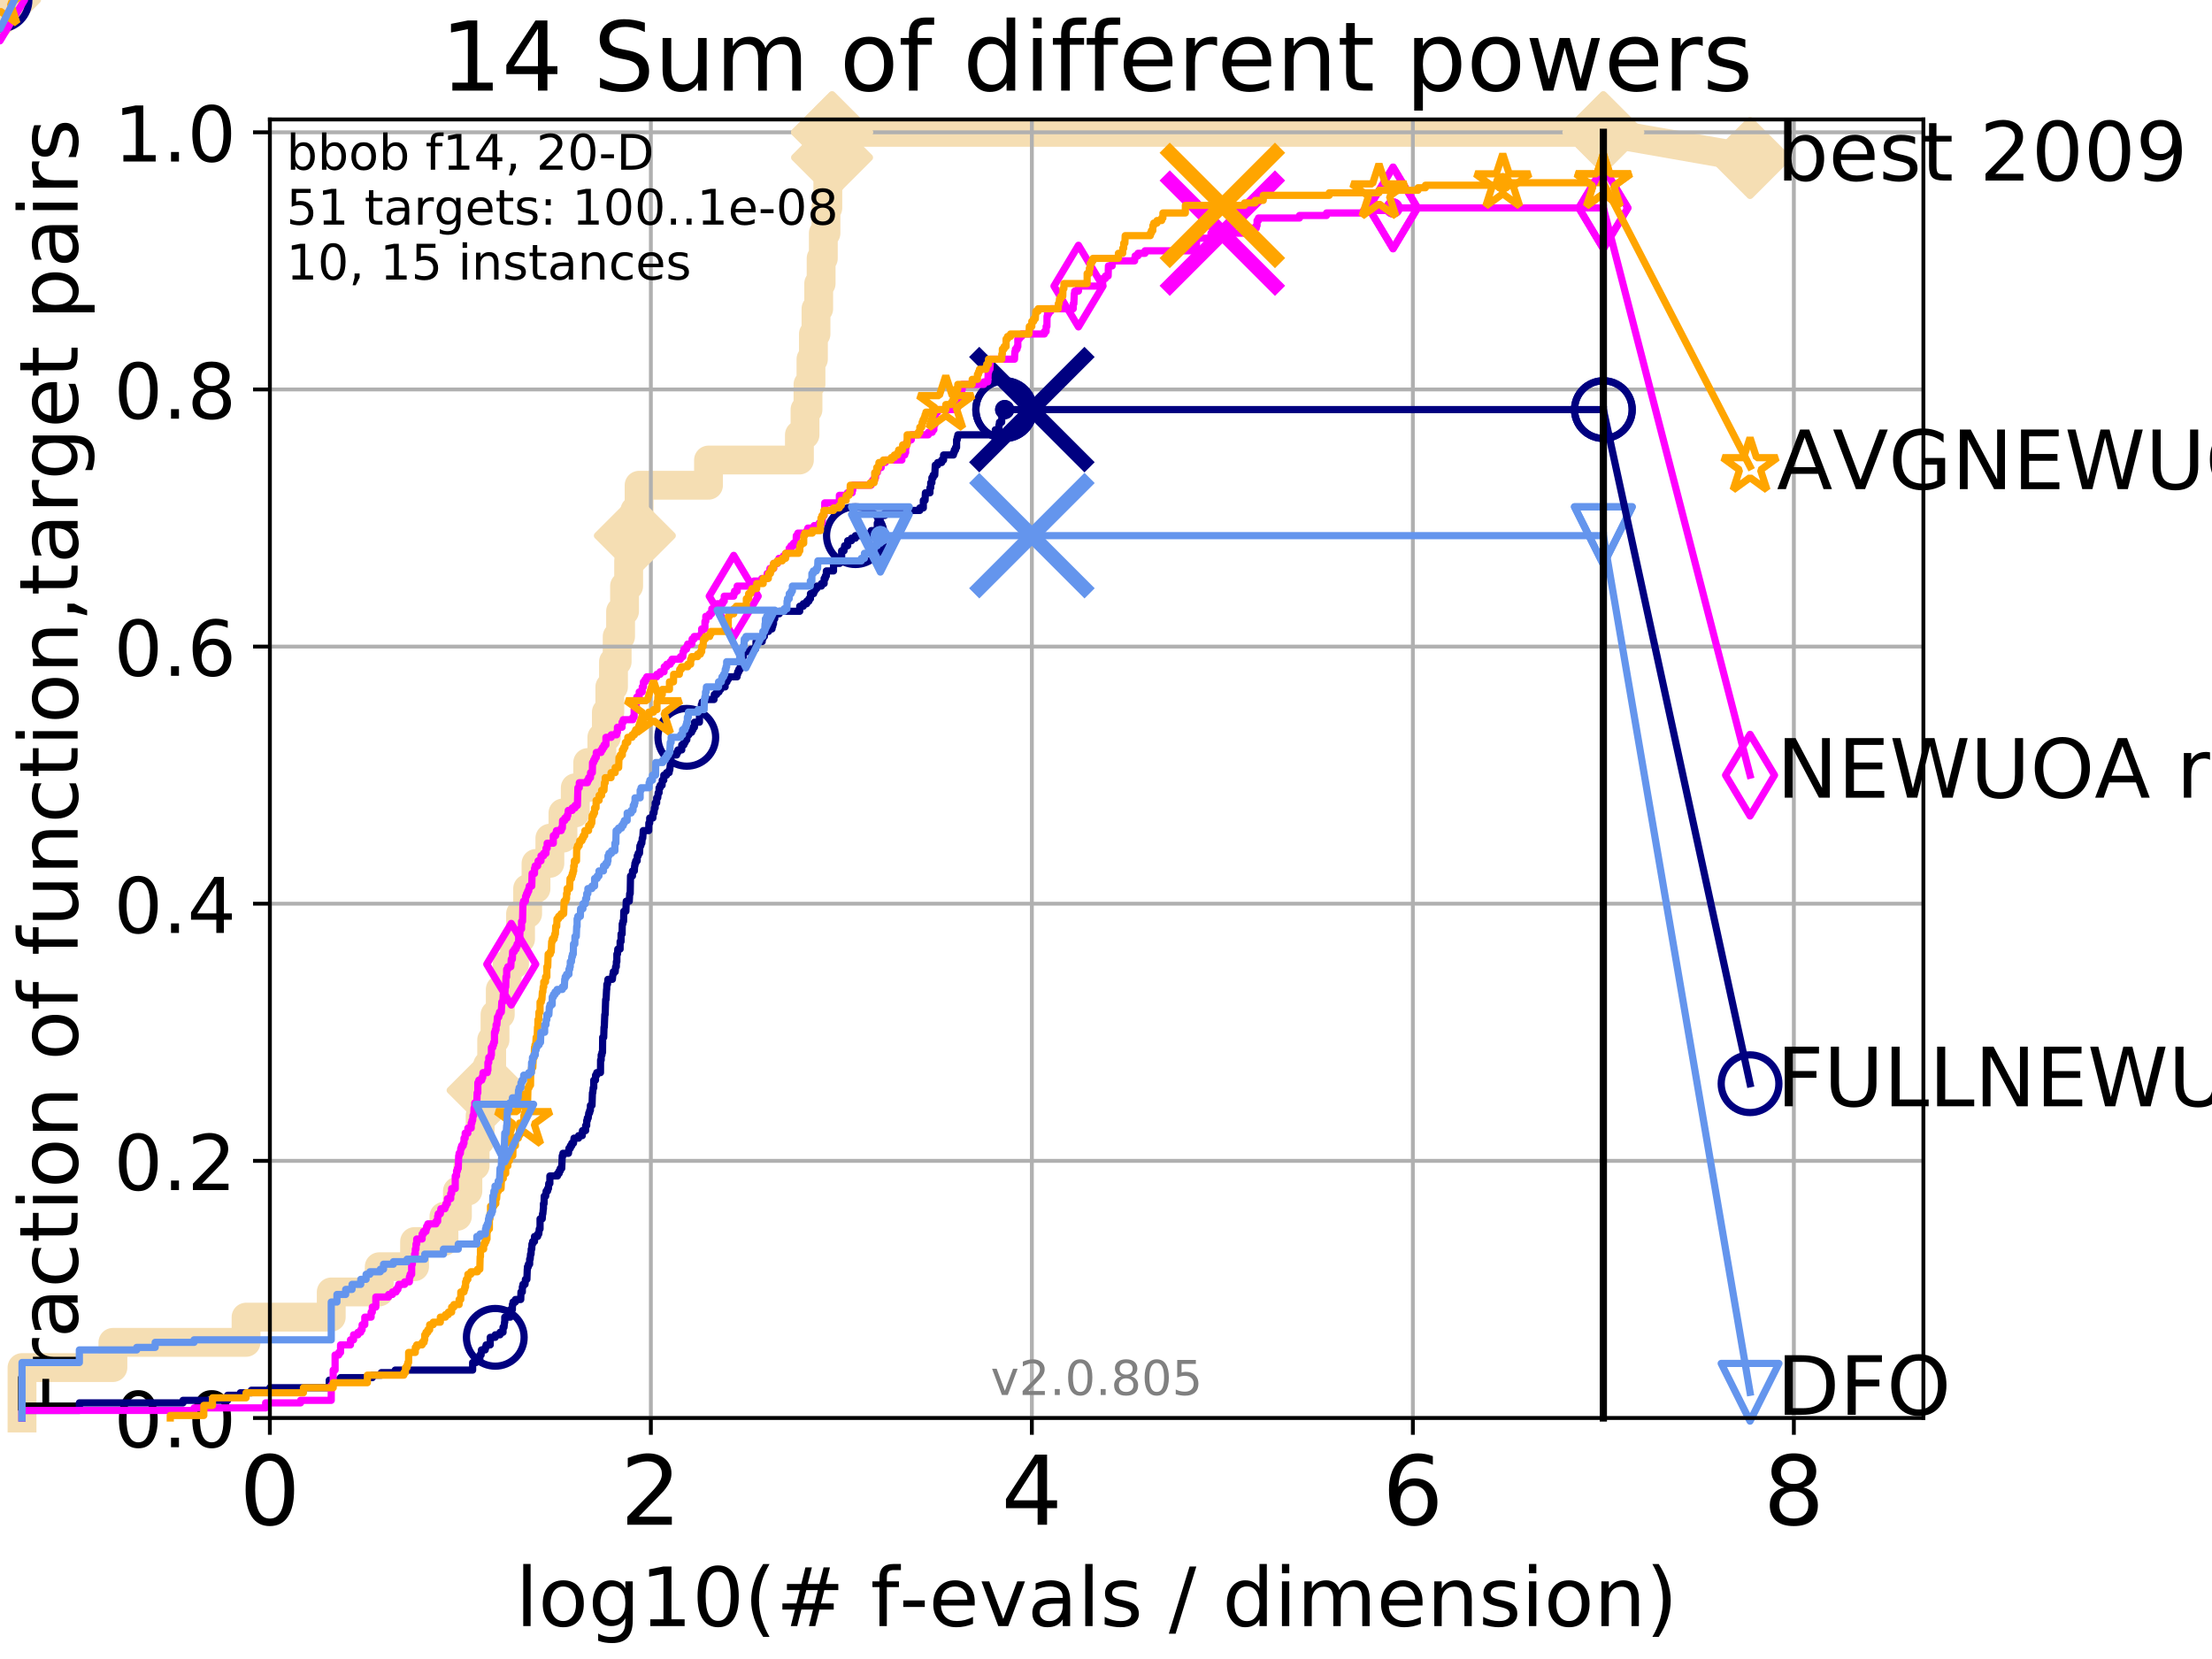 <?xml version="1.0" encoding="utf-8" standalone="no"?>
<!DOCTYPE svg PUBLIC "-//W3C//DTD SVG 1.1//EN"
  "http://www.w3.org/Graphics/SVG/1.1/DTD/svg11.dtd">
<!-- Created with matplotlib (http://matplotlib.org/) -->
<svg height="345pt" version="1.1" viewBox="0 0 460 345" width="460pt" xmlns="http://www.w3.org/2000/svg" xmlns:xlink="http://www.w3.org/1999/xlink">
 <defs>
  <style type="text/css">
*{stroke-linecap:butt;stroke-linejoin:round;}
  </style>
 </defs>
 <g id="figure_1">
  <g id="patch_1">
   <path d="M 0 345.6 
L 460.8 345.6 
L 460.8 0 
L 0 0 
z
" style="fill:#ffffff;"/>
  </g>
  <g id="axes_1">
   <g id="patch_2">
    <path d="M 56.12 294.88 
L 399.984 294.88 
L 399.984 24.84 
L 56.12 24.84 
z
" style="fill:#ffffff;"/>
   </g>
   <g id="line2d_1">
    <path d="M 4.579 294.88 
L 4.579 284.395 
L 23.48 284.395 
L 23.48 279.153 
L 51.17 279.153 
L 51.17 273.91 
L 68.885 273.91 
L 68.885 268.668 
L 78.861 268.668 
L 78.861 263.425 
L 86.215 263.425 
L 86.215 258.183 
L 92.321 258.183 
L 92.321 252.94 
L 95.123 252.94 
L 95.123 247.698 
L 97.297 247.698 
L 97.297 242.455 
L 98.801 242.455 
L 98.801 237.213 
L 99.848 237.213 
L 99.848 231.97 
L 100.707 231.97 
L 100.707 226.728 
L 101.401 226.728 
L 101.401 221.485 
L 102.247 221.485 
L 102.247 216.243 
L 102.94 216.243 
L 102.94 211 
L 104.036 211 
L 104.036 205.758 
L 105.462 205.758 
L 105.462 200.515 
L 107.004 200.515 
L 107.004 195.273 
L 108.253 195.273 
L 108.253 190.03 
L 109.726 190.03 
L 109.726 184.788 
L 111.466 184.788 
L 111.466 179.546 
L 114.348 179.546 
L 114.348 174.303 
L 117.067 174.303 
L 117.067 169.061 
L 119.63 169.061 
L 119.63 163.818 
L 122.214 163.818 
L 122.214 158.576 
L 125.159 158.576 
L 125.159 153.333 
L 126.098 153.333 
L 126.098 148.091 
L 126.819 148.091 
L 126.819 142.848 
L 127.579 142.848 
L 127.579 137.606 
L 128.345 137.606 
L 128.345 132.363 
L 129.054 132.363 
L 129.054 127.121 
L 129.878 127.121 
L 129.878 121.878 
L 130.731 121.878 
L 130.731 116.636 
L 131.328 116.636 
L 131.328 111.393 
L 132.021 111.393 
L 132.021 106.151 
L 132.906 106.151 
L 132.906 100.908 
L 147.341 100.908 
L 147.341 95.666 
L 166.244 95.666 
L 166.244 90.423 
L 167.407 90.423 
L 167.407 85.181 
L 168.027 85.181 
L 168.027 79.938 
L 168.646 79.938 
L 168.646 74.696 
L 169.155 74.696 
L 169.155 69.453 
L 169.692 69.453 
L 169.692 64.211 
L 170.254 64.211 
L 170.254 58.969 
L 170.759 58.969 
L 170.759 53.726 
L 171.216 53.726 
L 171.216 48.484 
L 171.764 48.484 
L 171.764 43.241 
L 172.151 43.241 
L 172.151 37.999 
L 172.594 37.999 
L 172.594 32.756 
L 173.03 32.756 
L 173.03 27.514 
L 333.43 27.514 
" style="fill:none;stroke:#f5deb3;stroke-linecap:square;stroke-width:6;"/>
   </g>
   <g id="line2d_2">
    <path d="M 0 0 
" style="fill:none;stroke:#f5deb3;stroke-linecap:square;stroke-width:6;"/>
    <defs>
     <path d="M -0 7.778 
L 7.778 0 
L 0 -7.778 
L -7.778 -0 
z
" id="m26359f0bbb" style="stroke:#f5deb3;stroke-linejoin:miter;stroke-width:1.5;"/>
    </defs>
    <g>
     <use style="fill:#f5deb3;stroke:#f5deb3;stroke-linejoin:miter;stroke-width:1.5;" x="0" xlink:href="#m26359f0bbb" y="0"/>
    </g>
   </g>
   <g id="line2d_3">
    <path d="M 333.43 27.514 
L 363.934 32.861 
" style="fill:none;stroke:#f5deb3;stroke-linecap:square;stroke-width:6;"/>
    <g>
     <use style="fill:#f5deb3;stroke:#f5deb3;stroke-linejoin:miter;stroke-width:1.5;" x="333.43" xlink:href="#m26359f0bbb" y="27.514"/>
     <use style="fill:#f5deb3;stroke:#f5deb3;stroke-linejoin:miter;stroke-width:1.5;" x="363.934" xlink:href="#m26359f0bbb" y="32.861"/>
    </g>
   </g>
   <g id="matplotlib.axis_1">
    <g id="xtick_1">
     <g id="line2d_4">
      <path clip-path="url(#p280374301e)" d="M 56.12 294.88 
L 56.12 24.84 
" style="fill:none;stroke:#b0b0b0;stroke-linecap:square;stroke-width:0.8;"/>
     </g>
     <g id="line2d_5">
      <defs>
       <path d="M 0 0 
L 0 3.5 
" id="mb35f52bce1" style="stroke:#000000;stroke-width:0.8;"/>
      </defs>
      <g>
       <use style="stroke:#000000;stroke-width:0.8;" x="56.12" xlink:href="#mb35f52bce1" y="294.88"/>
      </g>
     </g>
     <g id="text_1">
      <!-- 0 -->
      <defs>
       <path d="M 31.781 66.406 
Q 24.172 66.406 20.328 58.906 
Q 16.5 51.422 16.5 36.375 
Q 16.5 21.391 20.328 13.891 
Q 24.172 6.391 31.781 6.391 
Q 39.453 6.391 43.281 13.891 
Q 47.125 21.391 47.125 36.375 
Q 47.125 51.422 43.281 58.906 
Q 39.453 66.406 31.781 66.406 
z
M 31.781 74.219 
Q 44.047 74.219 50.516 64.516 
Q 56.984 54.828 56.984 36.375 
Q 56.984 17.969 50.516 8.266 
Q 44.047 -1.422 31.781 -1.422 
Q 19.531 -1.422 13.062 8.266 
Q 6.594 17.969 6.594 36.375 
Q 6.594 54.828 13.062 64.516 
Q 19.531 74.219 31.781 74.219 
z
" id="DejaVuSans-30"/>
      </defs>
      <g transform="translate(49.758 317.077)scale(0.2 -0.2)">
       <use xlink:href="#DejaVuSans-30"/>
      </g>
     </g>
    </g>
    <g id="xtick_2">
     <g id="line2d_6">
      <path clip-path="url(#p280374301e)" d="M 135.351 294.88 
L 135.351 24.84 
" style="fill:none;stroke:#b0b0b0;stroke-linecap:square;stroke-width:0.8;"/>
     </g>
     <g id="line2d_7">
      <g>
       <use style="stroke:#000000;stroke-width:0.8;" x="135.351" xlink:href="#mb35f52bce1" y="294.88"/>
      </g>
     </g>
     <g id="text_2">
      <!-- 2 -->
      <defs>
       <path d="M 19.188 8.297 
L 53.609 8.297 
L 53.609 0 
L 7.328 0 
L 7.328 8.297 
Q 12.938 14.109 22.625 23.891 
Q 32.328 33.688 34.812 36.531 
Q 39.547 41.844 41.422 45.531 
Q 43.312 49.219 43.312 52.781 
Q 43.312 58.594 39.234 62.25 
Q 35.156 65.922 28.609 65.922 
Q 23.969 65.922 18.812 64.312 
Q 13.672 62.703 7.812 59.422 
L 7.812 69.391 
Q 13.766 71.781 18.938 73 
Q 24.125 74.219 28.422 74.219 
Q 39.75 74.219 46.484 68.547 
Q 53.219 62.891 53.219 53.422 
Q 53.219 48.922 51.531 44.891 
Q 49.859 40.875 45.406 35.406 
Q 44.188 33.984 37.641 27.219 
Q 31.109 20.453 19.188 8.297 
z
" id="DejaVuSans-32"/>
      </defs>
      <g transform="translate(128.989 317.077)scale(0.2 -0.2)">
       <use xlink:href="#DejaVuSans-32"/>
      </g>
     </g>
    </g>
    <g id="xtick_3">
     <g id="line2d_8">
      <path clip-path="url(#p280374301e)" d="M 214.583 294.88 
L 214.583 24.84 
" style="fill:none;stroke:#b0b0b0;stroke-linecap:square;stroke-width:0.8;"/>
     </g>
     <g id="line2d_9">
      <g>
       <use style="stroke:#000000;stroke-width:0.8;" x="214.583" xlink:href="#mb35f52bce1" y="294.88"/>
      </g>
     </g>
     <g id="text_3">
      <!-- 4 -->
      <defs>
       <path d="M 37.797 64.312 
L 12.891 25.391 
L 37.797 25.391 
z
M 35.203 72.906 
L 47.609 72.906 
L 47.609 25.391 
L 58.016 25.391 
L 58.016 17.188 
L 47.609 17.188 
L 47.609 0 
L 37.797 0 
L 37.797 17.188 
L 4.891 17.188 
L 4.891 26.703 
z
" id="DejaVuSans-34"/>
      </defs>
      <g transform="translate(208.22 317.077)scale(0.2 -0.2)">
       <use xlink:href="#DejaVuSans-34"/>
      </g>
     </g>
    </g>
    <g id="xtick_4">
     <g id="line2d_10">
      <path clip-path="url(#p280374301e)" d="M 293.814 294.88 
L 293.814 24.84 
" style="fill:none;stroke:#b0b0b0;stroke-linecap:square;stroke-width:0.8;"/>
     </g>
     <g id="line2d_11">
      <g>
       <use style="stroke:#000000;stroke-width:0.8;" x="293.814" xlink:href="#mb35f52bce1" y="294.88"/>
      </g>
     </g>
     <g id="text_4">
      <!-- 6 -->
      <defs>
       <path d="M 33.016 40.375 
Q 26.375 40.375 22.484 35.828 
Q 18.609 31.297 18.609 23.391 
Q 18.609 15.531 22.484 10.953 
Q 26.375 6.391 33.016 6.391 
Q 39.656 6.391 43.531 10.953 
Q 47.406 15.531 47.406 23.391 
Q 47.406 31.297 43.531 35.828 
Q 39.656 40.375 33.016 40.375 
z
M 52.594 71.297 
L 52.594 62.312 
Q 48.875 64.062 45.094 64.984 
Q 41.312 65.922 37.594 65.922 
Q 27.828 65.922 22.672 59.328 
Q 17.531 52.734 16.797 39.406 
Q 19.672 43.656 24.016 45.922 
Q 28.375 48.188 33.594 48.188 
Q 44.578 48.188 50.953 41.516 
Q 57.328 34.859 57.328 23.391 
Q 57.328 12.156 50.688 5.359 
Q 44.047 -1.422 33.016 -1.422 
Q 20.359 -1.422 13.672 8.266 
Q 6.984 17.969 6.984 36.375 
Q 6.984 53.656 15.188 63.938 
Q 23.391 74.219 37.203 74.219 
Q 40.922 74.219 44.703 73.484 
Q 48.484 72.75 52.594 71.297 
z
" id="DejaVuSans-36"/>
      </defs>
      <g transform="translate(287.452 317.077)scale(0.2 -0.2)">
       <use xlink:href="#DejaVuSans-36"/>
      </g>
     </g>
    </g>
    <g id="xtick_5">
     <g id="line2d_12">
      <path clip-path="url(#p280374301e)" d="M 373.045 294.88 
L 373.045 24.84 
" style="fill:none;stroke:#b0b0b0;stroke-linecap:square;stroke-width:0.8;"/>
     </g>
     <g id="line2d_13">
      <g>
       <use style="stroke:#000000;stroke-width:0.8;" x="373.045" xlink:href="#mb35f52bce1" y="294.88"/>
      </g>
     </g>
     <g id="text_5">
      <!-- 8 -->
      <defs>
       <path d="M 31.781 34.625 
Q 24.75 34.625 20.719 30.859 
Q 16.703 27.094 16.703 20.516 
Q 16.703 13.922 20.719 10.156 
Q 24.75 6.391 31.781 6.391 
Q 38.812 6.391 42.859 10.172 
Q 46.922 13.969 46.922 20.516 
Q 46.922 27.094 42.891 30.859 
Q 38.875 34.625 31.781 34.625 
z
M 21.922 38.812 
Q 15.578 40.375 12.031 44.719 
Q 8.5 49.078 8.5 55.328 
Q 8.5 64.062 14.719 69.141 
Q 20.953 74.219 31.781 74.219 
Q 42.672 74.219 48.875 69.141 
Q 55.078 64.062 55.078 55.328 
Q 55.078 49.078 51.531 44.719 
Q 48 40.375 41.703 38.812 
Q 48.828 37.156 52.797 32.312 
Q 56.781 27.484 56.781 20.516 
Q 56.781 9.906 50.312 4.234 
Q 43.844 -1.422 31.781 -1.422 
Q 19.734 -1.422 13.25 4.234 
Q 6.781 9.906 6.781 20.516 
Q 6.781 27.484 10.781 32.312 
Q 14.797 37.156 21.922 38.812 
z
M 18.312 54.391 
Q 18.312 48.734 21.844 45.562 
Q 25.391 42.391 31.781 42.391 
Q 38.141 42.391 41.719 45.562 
Q 45.312 48.734 45.312 54.391 
Q 45.312 60.062 41.719 63.234 
Q 38.141 66.406 31.781 66.406 
Q 25.391 66.406 21.844 63.234 
Q 18.312 60.062 18.312 54.391 
z
" id="DejaVuSans-38"/>
      </defs>
      <g transform="translate(366.683 317.077)scale(0.2 -0.2)">
       <use xlink:href="#DejaVuSans-38"/>
      </g>
     </g>
    </g>
    <g id="text_6">
     <!-- log10(# f-evals / dimension) -->
     <defs>
      <path d="M 9.422 75.984 
L 18.406 75.984 
L 18.406 0 
L 9.422 0 
z
" id="DejaVuSans-6c"/>
      <path d="M 30.609 48.391 
Q 23.391 48.391 19.188 42.75 
Q 14.984 37.109 14.984 27.297 
Q 14.984 17.484 19.156 11.844 
Q 23.344 6.203 30.609 6.203 
Q 37.797 6.203 41.984 11.859 
Q 46.188 17.531 46.188 27.297 
Q 46.188 37.016 41.984 42.703 
Q 37.797 48.391 30.609 48.391 
z
M 30.609 56 
Q 42.328 56 49.016 48.375 
Q 55.719 40.766 55.719 27.297 
Q 55.719 13.875 49.016 6.219 
Q 42.328 -1.422 30.609 -1.422 
Q 18.844 -1.422 12.172 6.219 
Q 5.516 13.875 5.516 27.297 
Q 5.516 40.766 12.172 48.375 
Q 18.844 56 30.609 56 
z
" id="DejaVuSans-6f"/>
      <path d="M 45.406 27.984 
Q 45.406 37.75 41.375 43.109 
Q 37.359 48.484 30.078 48.484 
Q 22.859 48.484 18.828 43.109 
Q 14.797 37.75 14.797 27.984 
Q 14.797 18.266 18.828 12.891 
Q 22.859 7.516 30.078 7.516 
Q 37.359 7.516 41.375 12.891 
Q 45.406 18.266 45.406 27.984 
z
M 54.391 6.781 
Q 54.391 -7.172 48.188 -13.984 
Q 42 -20.797 29.203 -20.797 
Q 24.469 -20.797 20.266 -20.094 
Q 16.062 -19.391 12.109 -17.922 
L 12.109 -9.188 
Q 16.062 -11.328 19.922 -12.344 
Q 23.781 -13.375 27.781 -13.375 
Q 36.625 -13.375 41.016 -8.766 
Q 45.406 -4.156 45.406 5.172 
L 45.406 9.625 
Q 42.625 4.781 38.281 2.391 
Q 33.938 0 27.875 0 
Q 17.828 0 11.672 7.656 
Q 5.516 15.328 5.516 27.984 
Q 5.516 40.672 11.672 48.328 
Q 17.828 56 27.875 56 
Q 33.938 56 38.281 53.609 
Q 42.625 51.219 45.406 46.391 
L 45.406 54.688 
L 54.391 54.688 
z
" id="DejaVuSans-67"/>
      <path d="M 12.406 8.297 
L 28.516 8.297 
L 28.516 63.922 
L 10.984 60.406 
L 10.984 69.391 
L 28.422 72.906 
L 38.281 72.906 
L 38.281 8.297 
L 54.391 8.297 
L 54.391 0 
L 12.406 0 
z
" id="DejaVuSans-31"/>
      <path d="M 31 75.875 
Q 24.469 64.656 21.281 53.656 
Q 18.109 42.672 18.109 31.391 
Q 18.109 20.125 21.312 9.062 
Q 24.516 -2 31 -13.188 
L 23.188 -13.188 
Q 15.875 -1.703 12.234 9.375 
Q 8.594 20.453 8.594 31.391 
Q 8.594 42.281 12.203 53.312 
Q 15.828 64.359 23.188 75.875 
z
" id="DejaVuSans-28"/>
      <path d="M 51.125 44 
L 36.922 44 
L 32.812 27.688 
L 47.125 27.688 
z
M 43.797 71.781 
L 38.719 51.516 
L 52.984 51.516 
L 58.109 71.781 
L 65.922 71.781 
L 60.891 51.516 
L 76.125 51.516 
L 76.125 44 
L 58.984 44 
L 54.984 27.688 
L 70.516 27.688 
L 70.516 20.219 
L 53.078 20.219 
L 48 0 
L 40.188 0 
L 45.219 20.219 
L 30.906 20.219 
L 25.875 0 
L 18.016 0 
L 23.094 20.219 
L 7.719 20.219 
L 7.719 27.688 
L 24.906 27.688 
L 29 44 
L 13.281 44 
L 13.281 51.516 
L 30.906 51.516 
L 35.891 71.781 
z
" id="DejaVuSans-23"/>
      <path id="DejaVuSans-20"/>
      <path d="M 37.109 75.984 
L 37.109 68.5 
L 28.516 68.5 
Q 23.688 68.5 21.797 66.547 
Q 19.922 64.594 19.922 59.516 
L 19.922 54.688 
L 34.719 54.688 
L 34.719 47.703 
L 19.922 47.703 
L 19.922 0 
L 10.891 0 
L 10.891 47.703 
L 2.297 47.703 
L 2.297 54.688 
L 10.891 54.688 
L 10.891 58.5 
Q 10.891 67.625 15.141 71.797 
Q 19.391 75.984 28.609 75.984 
z
" id="DejaVuSans-66"/>
      <path d="M 4.891 31.391 
L 31.203 31.391 
L 31.203 23.391 
L 4.891 23.391 
z
" id="DejaVuSans-2d"/>
      <path d="M 56.203 29.594 
L 56.203 25.203 
L 14.891 25.203 
Q 15.484 15.922 20.484 11.062 
Q 25.484 6.203 34.422 6.203 
Q 39.594 6.203 44.453 7.469 
Q 49.312 8.734 54.109 11.281 
L 54.109 2.781 
Q 49.266 0.734 44.188 -0.344 
Q 39.109 -1.422 33.891 -1.422 
Q 20.797 -1.422 13.156 6.188 
Q 5.516 13.812 5.516 26.812 
Q 5.516 40.234 12.766 48.109 
Q 20.016 56 32.328 56 
Q 43.359 56 49.781 48.891 
Q 56.203 41.797 56.203 29.594 
z
M 47.219 32.234 
Q 47.125 39.594 43.094 43.984 
Q 39.062 48.391 32.422 48.391 
Q 24.906 48.391 20.391 44.141 
Q 15.875 39.891 15.188 32.172 
z
" id="DejaVuSans-65"/>
      <path d="M 2.984 54.688 
L 12.5 54.688 
L 29.594 8.797 
L 46.688 54.688 
L 56.203 54.688 
L 35.688 0 
L 23.484 0 
z
" id="DejaVuSans-76"/>
      <path d="M 34.281 27.484 
Q 23.391 27.484 19.188 25 
Q 14.984 22.516 14.984 16.5 
Q 14.984 11.719 18.141 8.906 
Q 21.297 6.109 26.703 6.109 
Q 34.188 6.109 38.703 11.406 
Q 43.219 16.703 43.219 25.484 
L 43.219 27.484 
z
M 52.203 31.203 
L 52.203 0 
L 43.219 0 
L 43.219 8.297 
Q 40.141 3.328 35.547 0.953 
Q 30.953 -1.422 24.312 -1.422 
Q 15.922 -1.422 10.953 3.297 
Q 6 8.016 6 15.922 
Q 6 25.141 12.172 29.828 
Q 18.359 34.516 30.609 34.516 
L 43.219 34.516 
L 43.219 35.406 
Q 43.219 41.609 39.141 45 
Q 35.062 48.391 27.688 48.391 
Q 23 48.391 18.547 47.266 
Q 14.109 46.141 10.016 43.891 
L 10.016 52.203 
Q 14.938 54.109 19.578 55.047 
Q 24.219 56 28.609 56 
Q 40.484 56 46.344 49.844 
Q 52.203 43.703 52.203 31.203 
z
" id="DejaVuSans-61"/>
      <path d="M 44.281 53.078 
L 44.281 44.578 
Q 40.484 46.531 36.375 47.5 
Q 32.281 48.484 27.875 48.484 
Q 21.188 48.484 17.844 46.438 
Q 14.5 44.391 14.5 40.281 
Q 14.5 37.156 16.891 35.375 
Q 19.281 33.594 26.516 31.984 
L 29.594 31.297 
Q 39.156 29.25 43.188 25.516 
Q 47.219 21.781 47.219 15.094 
Q 47.219 7.469 41.188 3.016 
Q 35.156 -1.422 24.609 -1.422 
Q 20.219 -1.422 15.453 -0.562 
Q 10.688 0.297 5.422 2 
L 5.422 11.281 
Q 10.406 8.688 15.234 7.391 
Q 20.062 6.109 24.812 6.109 
Q 31.156 6.109 34.562 8.281 
Q 37.984 10.453 37.984 14.406 
Q 37.984 18.062 35.516 20.016 
Q 33.062 21.969 24.703 23.781 
L 21.578 24.516 
Q 13.234 26.266 9.516 29.906 
Q 5.812 33.547 5.812 39.891 
Q 5.812 47.609 11.281 51.797 
Q 16.75 56 26.812 56 
Q 31.781 56 36.172 55.266 
Q 40.578 54.547 44.281 53.078 
z
" id="DejaVuSans-73"/>
      <path d="M 25.391 72.906 
L 33.688 72.906 
L 8.297 -9.281 
L 0 -9.281 
z
" id="DejaVuSans-2f"/>
      <path d="M 45.406 46.391 
L 45.406 75.984 
L 54.391 75.984 
L 54.391 0 
L 45.406 0 
L 45.406 8.203 
Q 42.578 3.328 38.25 0.953 
Q 33.938 -1.422 27.875 -1.422 
Q 17.969 -1.422 11.734 6.484 
Q 5.516 14.406 5.516 27.297 
Q 5.516 40.188 11.734 48.094 
Q 17.969 56 27.875 56 
Q 33.938 56 38.25 53.625 
Q 42.578 51.266 45.406 46.391 
z
M 14.797 27.297 
Q 14.797 17.391 18.875 11.75 
Q 22.953 6.109 30.078 6.109 
Q 37.203 6.109 41.297 11.75 
Q 45.406 17.391 45.406 27.297 
Q 45.406 37.203 41.297 42.844 
Q 37.203 48.484 30.078 48.484 
Q 22.953 48.484 18.875 42.844 
Q 14.797 37.203 14.797 27.297 
z
" id="DejaVuSans-64"/>
      <path d="M 9.422 54.688 
L 18.406 54.688 
L 18.406 0 
L 9.422 0 
z
M 9.422 75.984 
L 18.406 75.984 
L 18.406 64.594 
L 9.422 64.594 
z
" id="DejaVuSans-69"/>
      <path d="M 52 44.188 
Q 55.375 50.25 60.062 53.125 
Q 64.75 56 71.094 56 
Q 79.641 56 84.281 50.016 
Q 88.922 44.047 88.922 33.016 
L 88.922 0 
L 79.891 0 
L 79.891 32.719 
Q 79.891 40.578 77.094 44.375 
Q 74.312 48.188 68.609 48.188 
Q 61.625 48.188 57.562 43.547 
Q 53.516 38.922 53.516 30.906 
L 53.516 0 
L 44.484 0 
L 44.484 32.719 
Q 44.484 40.625 41.703 44.406 
Q 38.922 48.188 33.109 48.188 
Q 26.219 48.188 22.156 43.531 
Q 18.109 38.875 18.109 30.906 
L 18.109 0 
L 9.078 0 
L 9.078 54.688 
L 18.109 54.688 
L 18.109 46.188 
Q 21.188 51.219 25.484 53.609 
Q 29.781 56 35.688 56 
Q 41.656 56 45.828 52.969 
Q 50 49.953 52 44.188 
z
" id="DejaVuSans-6d"/>
      <path d="M 54.891 33.016 
L 54.891 0 
L 45.906 0 
L 45.906 32.719 
Q 45.906 40.484 42.875 44.328 
Q 39.844 48.188 33.797 48.188 
Q 26.516 48.188 22.312 43.547 
Q 18.109 38.922 18.109 30.906 
L 18.109 0 
L 9.078 0 
L 9.078 54.688 
L 18.109 54.688 
L 18.109 46.188 
Q 21.344 51.125 25.703 53.562 
Q 30.078 56 35.797 56 
Q 45.219 56 50.047 50.172 
Q 54.891 44.344 54.891 33.016 
z
" id="DejaVuSans-6e"/>
      <path d="M 8.016 75.875 
L 15.828 75.875 
Q 23.141 64.359 26.781 53.312 
Q 30.422 42.281 30.422 31.391 
Q 30.422 20.453 26.781 9.375 
Q 23.141 -1.703 15.828 -13.188 
L 8.016 -13.188 
Q 14.5 -2 17.703 9.062 
Q 20.906 20.125 20.906 31.391 
Q 20.906 42.672 17.703 53.656 
Q 14.5 64.656 8.016 75.875 
z
" id="DejaVuSans-29"/>
     </defs>
     <g transform="translate(107.211 338.154)scale(0.17 -0.17)">
      <use xlink:href="#DejaVuSans-6c"/>
      <use x="27.783" xlink:href="#DejaVuSans-6f"/>
      <use x="88.965" xlink:href="#DejaVuSans-67"/>
      <use x="152.441" xlink:href="#DejaVuSans-31"/>
      <use x="216.064" xlink:href="#DejaVuSans-30"/>
      <use x="279.688" xlink:href="#DejaVuSans-28"/>
      <use x="318.701" xlink:href="#DejaVuSans-23"/>
      <use x="402.49" xlink:href="#DejaVuSans-20"/>
      <use x="434.277" xlink:href="#DejaVuSans-66"/>
      <use x="469.404" xlink:href="#DejaVuSans-2d"/>
      <use x="505.488" xlink:href="#DejaVuSans-65"/>
      <use x="567.012" xlink:href="#DejaVuSans-76"/>
      <use x="626.191" xlink:href="#DejaVuSans-61"/>
      <use x="687.471" xlink:href="#DejaVuSans-6c"/>
      <use x="715.254" xlink:href="#DejaVuSans-73"/>
      <use x="767.354" xlink:href="#DejaVuSans-20"/>
      <use x="799.141" xlink:href="#DejaVuSans-2f"/>
      <use x="832.832" xlink:href="#DejaVuSans-20"/>
      <use x="864.619" xlink:href="#DejaVuSans-64"/>
      <use x="928.096" xlink:href="#DejaVuSans-69"/>
      <use x="955.879" xlink:href="#DejaVuSans-6d"/>
      <use x="1053.291" xlink:href="#DejaVuSans-65"/>
      <use x="1114.814" xlink:href="#DejaVuSans-6e"/>
      <use x="1178.193" xlink:href="#DejaVuSans-73"/>
      <use x="1230.293" xlink:href="#DejaVuSans-69"/>
      <use x="1258.076" xlink:href="#DejaVuSans-6f"/>
      <use x="1319.258" xlink:href="#DejaVuSans-6e"/>
      <use x="1382.637" xlink:href="#DejaVuSans-29"/>
     </g>
    </g>
   </g>
   <g id="matplotlib.axis_2">
    <g id="ytick_1">
     <g id="line2d_14">
      <path clip-path="url(#p280374301e)" d="M 56.12 294.88 
L 399.984 294.88 
" style="fill:none;stroke:#b0b0b0;stroke-linecap:square;stroke-width:0.8;"/>
     </g>
     <g id="line2d_15">
      <defs>
       <path d="M 0 0 
L -3.5 0 
" id="m70c94ab064" style="stroke:#000000;stroke-width:0.8;"/>
      </defs>
      <g>
       <use style="stroke:#000000;stroke-width:0.8;" x="56.12" xlink:href="#m70c94ab064" y="294.88"/>
      </g>
     </g>
     <g id="text_7">
      <!-- 0.0 -->
      <defs>
       <path d="M 10.688 12.406 
L 21 12.406 
L 21 0 
L 10.688 0 
z
" id="DejaVuSans-2e"/>
      </defs>
      <g transform="translate(23.675 300.959)scale(0.16 -0.16)">
       <use xlink:href="#DejaVuSans-30"/>
       <use x="63.623" xlink:href="#DejaVuSans-2e"/>
       <use x="95.41" xlink:href="#DejaVuSans-30"/>
      </g>
     </g>
    </g>
    <g id="ytick_2">
     <g id="line2d_16">
      <path clip-path="url(#p280374301e)" d="M 56.12 241.407 
L 399.984 241.407 
" style="fill:none;stroke:#b0b0b0;stroke-linecap:square;stroke-width:0.8;"/>
     </g>
     <g id="line2d_17">
      <g>
       <use style="stroke:#000000;stroke-width:0.8;" x="56.12" xlink:href="#m70c94ab064" y="241.407"/>
      </g>
     </g>
     <g id="text_8">
      <!-- 0.2 -->
      <g transform="translate(23.675 247.485)scale(0.16 -0.16)">
       <use xlink:href="#DejaVuSans-30"/>
       <use x="63.623" xlink:href="#DejaVuSans-2e"/>
       <use x="95.41" xlink:href="#DejaVuSans-32"/>
      </g>
     </g>
    </g>
    <g id="ytick_3">
     <g id="line2d_18">
      <path clip-path="url(#p280374301e)" d="M 56.12 187.933 
L 399.984 187.933 
" style="fill:none;stroke:#b0b0b0;stroke-linecap:square;stroke-width:0.8;"/>
     </g>
     <g id="line2d_19">
      <g>
       <use style="stroke:#000000;stroke-width:0.8;" x="56.12" xlink:href="#m70c94ab064" y="187.933"/>
      </g>
     </g>
     <g id="text_9">
      <!-- 0.4 -->
      <g transform="translate(23.675 194.012)scale(0.16 -0.16)">
       <use xlink:href="#DejaVuSans-30"/>
       <use x="63.623" xlink:href="#DejaVuSans-2e"/>
       <use x="95.41" xlink:href="#DejaVuSans-34"/>
      </g>
     </g>
    </g>
    <g id="ytick_4">
     <g id="line2d_20">
      <path clip-path="url(#p280374301e)" d="M 56.12 134.46 
L 399.984 134.46 
" style="fill:none;stroke:#b0b0b0;stroke-linecap:square;stroke-width:0.8;"/>
     </g>
     <g id="line2d_21">
      <g>
       <use style="stroke:#000000;stroke-width:0.8;" x="56.12" xlink:href="#m70c94ab064" y="134.46"/>
      </g>
     </g>
     <g id="text_10">
      <!-- 0.6 -->
      <g transform="translate(23.675 140.539)scale(0.16 -0.16)">
       <use xlink:href="#DejaVuSans-30"/>
       <use x="63.623" xlink:href="#DejaVuSans-2e"/>
       <use x="95.41" xlink:href="#DejaVuSans-36"/>
      </g>
     </g>
    </g>
    <g id="ytick_5">
     <g id="line2d_22">
      <path clip-path="url(#p280374301e)" d="M 56.12 80.987 
L 399.984 80.987 
" style="fill:none;stroke:#b0b0b0;stroke-linecap:square;stroke-width:0.8;"/>
     </g>
     <g id="line2d_23">
      <g>
       <use style="stroke:#000000;stroke-width:0.8;" x="56.12" xlink:href="#m70c94ab064" y="80.987"/>
      </g>
     </g>
     <g id="text_11">
      <!-- 0.8 -->
      <g transform="translate(23.675 87.066)scale(0.16 -0.16)">
       <use xlink:href="#DejaVuSans-30"/>
       <use x="63.623" xlink:href="#DejaVuSans-2e"/>
       <use x="95.41" xlink:href="#DejaVuSans-38"/>
      </g>
     </g>
    </g>
    <g id="ytick_6">
     <g id="line2d_24">
      <path clip-path="url(#p280374301e)" d="M 56.12 27.514 
L 399.984 27.514 
" style="fill:none;stroke:#b0b0b0;stroke-linecap:square;stroke-width:0.8;"/>
     </g>
     <g id="line2d_25">
      <g>
       <use style="stroke:#000000;stroke-width:0.8;" x="56.12" xlink:href="#m70c94ab064" y="27.514"/>
      </g>
     </g>
     <g id="text_12">
      <!-- 1.0 -->
      <g transform="translate(23.675 33.592)scale(0.16 -0.16)">
       <use xlink:href="#DejaVuSans-31"/>
       <use x="63.623" xlink:href="#DejaVuSans-2e"/>
       <use x="95.41" xlink:href="#DejaVuSans-30"/>
      </g>
     </g>
    </g>
    <g id="text_13">
     <!-- Fraction of function,target pairs -->
     <defs>
      <path d="M 9.812 72.906 
L 51.703 72.906 
L 51.703 64.594 
L 19.672 64.594 
L 19.672 43.109 
L 48.578 43.109 
L 48.578 34.812 
L 19.672 34.812 
L 19.672 0 
L 9.812 0 
z
" id="DejaVuSans-46"/>
      <path d="M 41.109 46.297 
Q 39.594 47.172 37.812 47.578 
Q 36.031 48 33.891 48 
Q 26.266 48 22.188 43.047 
Q 18.109 38.094 18.109 28.812 
L 18.109 0 
L 9.078 0 
L 9.078 54.688 
L 18.109 54.688 
L 18.109 46.188 
Q 20.953 51.172 25.484 53.578 
Q 30.031 56 36.531 56 
Q 37.453 56 38.578 55.875 
Q 39.703 55.766 41.062 55.516 
z
" id="DejaVuSans-72"/>
      <path d="M 48.781 52.594 
L 48.781 44.188 
Q 44.969 46.297 41.141 47.344 
Q 37.312 48.391 33.406 48.391 
Q 24.656 48.391 19.812 42.844 
Q 14.984 37.312 14.984 27.297 
Q 14.984 17.281 19.812 11.734 
Q 24.656 6.203 33.406 6.203 
Q 37.312 6.203 41.141 7.25 
Q 44.969 8.297 48.781 10.406 
L 48.781 2.094 
Q 45.016 0.344 40.984 -0.531 
Q 36.969 -1.422 32.422 -1.422 
Q 20.062 -1.422 12.781 6.344 
Q 5.516 14.109 5.516 27.297 
Q 5.516 40.672 12.859 48.328 
Q 20.219 56 33.016 56 
Q 37.156 56 41.109 55.141 
Q 45.062 54.297 48.781 52.594 
z
" id="DejaVuSans-63"/>
      <path d="M 18.312 70.219 
L 18.312 54.688 
L 36.812 54.688 
L 36.812 47.703 
L 18.312 47.703 
L 18.312 18.016 
Q 18.312 11.328 20.141 9.422 
Q 21.969 7.516 27.594 7.516 
L 36.812 7.516 
L 36.812 0 
L 27.594 0 
Q 17.188 0 13.234 3.875 
Q 9.281 7.766 9.281 18.016 
L 9.281 47.703 
L 2.688 47.703 
L 2.688 54.688 
L 9.281 54.688 
L 9.281 70.219 
z
" id="DejaVuSans-74"/>
      <path d="M 8.5 21.578 
L 8.5 54.688 
L 17.484 54.688 
L 17.484 21.922 
Q 17.484 14.156 20.5 10.266 
Q 23.531 6.391 29.594 6.391 
Q 36.859 6.391 41.078 11.031 
Q 45.312 15.672 45.312 23.688 
L 45.312 54.688 
L 54.297 54.688 
L 54.297 0 
L 45.312 0 
L 45.312 8.406 
Q 42.047 3.422 37.719 1 
Q 33.406 -1.422 27.688 -1.422 
Q 18.266 -1.422 13.375 4.438 
Q 8.5 10.297 8.5 21.578 
z
M 31.109 56 
z
" id="DejaVuSans-75"/>
      <path d="M 11.719 12.406 
L 22.016 12.406 
L 22.016 4 
L 14.016 -11.625 
L 7.719 -11.625 
L 11.719 4 
z
" id="DejaVuSans-2c"/>
      <path d="M 18.109 8.203 
L 18.109 -20.797 
L 9.078 -20.797 
L 9.078 54.688 
L 18.109 54.688 
L 18.109 46.391 
Q 20.953 51.266 25.266 53.625 
Q 29.594 56 35.594 56 
Q 45.562 56 51.781 48.094 
Q 58.016 40.188 58.016 27.297 
Q 58.016 14.406 51.781 6.484 
Q 45.562 -1.422 35.594 -1.422 
Q 29.594 -1.422 25.266 0.953 
Q 20.953 3.328 18.109 8.203 
z
M 48.688 27.297 
Q 48.688 37.203 44.609 42.844 
Q 40.531 48.484 33.406 48.484 
Q 26.266 48.484 22.188 42.844 
Q 18.109 37.203 18.109 27.297 
Q 18.109 17.391 22.188 11.75 
Q 26.266 6.109 33.406 6.109 
Q 40.531 6.109 44.609 11.75 
Q 48.688 17.391 48.688 27.297 
z
" id="DejaVuSans-70"/>
     </defs>
     <g transform="translate(16.14 294.999)rotate(-90)scale(0.17 -0.17)">
      <use xlink:href="#DejaVuSans-46"/>
      <use x="57.41" xlink:href="#DejaVuSans-72"/>
      <use x="98.523" xlink:href="#DejaVuSans-61"/>
      <use x="159.803" xlink:href="#DejaVuSans-63"/>
      <use x="214.783" xlink:href="#DejaVuSans-74"/>
      <use x="253.992" xlink:href="#DejaVuSans-69"/>
      <use x="281.775" xlink:href="#DejaVuSans-6f"/>
      <use x="342.957" xlink:href="#DejaVuSans-6e"/>
      <use x="406.336" xlink:href="#DejaVuSans-20"/>
      <use x="438.123" xlink:href="#DejaVuSans-6f"/>
      <use x="499.305" xlink:href="#DejaVuSans-66"/>
      <use x="534.51" xlink:href="#DejaVuSans-20"/>
      <use x="566.297" xlink:href="#DejaVuSans-66"/>
      <use x="601.502" xlink:href="#DejaVuSans-75"/>
      <use x="664.881" xlink:href="#DejaVuSans-6e"/>
      <use x="728.26" xlink:href="#DejaVuSans-63"/>
      <use x="783.24" xlink:href="#DejaVuSans-74"/>
      <use x="822.449" xlink:href="#DejaVuSans-69"/>
      <use x="850.232" xlink:href="#DejaVuSans-6f"/>
      <use x="911.414" xlink:href="#DejaVuSans-6e"/>
      <use x="974.793" xlink:href="#DejaVuSans-2c"/>
      <use x="1006.58" xlink:href="#DejaVuSans-74"/>
      <use x="1045.789" xlink:href="#DejaVuSans-61"/>
      <use x="1107.068" xlink:href="#DejaVuSans-72"/>
      <use x="1148.166" xlink:href="#DejaVuSans-67"/>
      <use x="1211.643" xlink:href="#DejaVuSans-65"/>
      <use x="1273.166" xlink:href="#DejaVuSans-74"/>
      <use x="1312.375" xlink:href="#DejaVuSans-20"/>
      <use x="1344.162" xlink:href="#DejaVuSans-70"/>
      <use x="1407.639" xlink:href="#DejaVuSans-61"/>
      <use x="1468.918" xlink:href="#DejaVuSans-69"/>
      <use x="1496.701" xlink:href="#DejaVuSans-72"/>
      <use x="1537.814" xlink:href="#DejaVuSans-73"/>
     </g>
    </g>
   </g>
   <g id="line2d_26">
    <defs>
     <path d="M 0 1.5 
C 0.398 1.5 0.779 1.342 1.061 1.061 
C 1.342 0.779 1.5 0.398 1.5 0 
C 1.5 -0.398 1.342 -0.779 1.061 -1.061 
C 0.779 -1.342 0.398 -1.5 0 -1.5 
C -0.398 -1.5 -0.779 -1.342 -1.061 -1.061 
C -1.342 -0.779 -1.5 -0.398 -1.5 0 
C -1.5 0.398 -1.342 0.779 -1.061 1.061 
C -0.779 1.342 -0.398 1.5 0 1.5 
z
" id="m593f3df088" style="stroke:#f5deb3;"/>
    </defs>
    <g>
     <use style="fill:#f5deb3;stroke:#f5deb3;" x="173.03" xlink:href="#m593f3df088" y="27.514"/>
     <use style="fill:#f5deb3;stroke:#f5deb3;" x="173.03" xlink:href="#m593f3df088" y="27.514"/>
    </g>
   </g>
   <g id="line2d_27">
    <g>
     <use style="fill:#f5deb3;stroke:#f5deb3;stroke-linejoin:miter;stroke-width:1.5;" x="101.401" xlink:href="#m26359f0bbb" y="226.728"/>
     <use style="fill:#f5deb3;stroke:#f5deb3;stroke-linejoin:miter;stroke-width:1.5;" x="132.021" xlink:href="#m26359f0bbb" y="111.393"/>
     <use style="fill:#f5deb3;stroke:#f5deb3;stroke-linejoin:miter;stroke-width:1.5;" x="173.03" xlink:href="#m26359f0bbb" y="32.756"/>
     <use style="fill:#f5deb3;stroke:#f5deb3;stroke-linejoin:miter;stroke-width:1.5;" x="173.03" xlink:href="#m26359f0bbb" y="27.514"/>
     <use style="fill:#f5deb3;stroke:#f5deb3;stroke-linejoin:miter;stroke-width:1.5;" x="173.03" xlink:href="#m26359f0bbb" y="27.514"/>
     <use style="fill:#f5deb3;stroke:#f5deb3;stroke-linejoin:miter;stroke-width:1.5;" x="333.43" xlink:href="#m26359f0bbb" y="27.514"/>
    </g>
   </g>
   <g id="line2d_28">
    <defs>
     <path d="M 0 1.5 
C 0.398 1.5 0.779 1.342 1.061 1.061 
C 1.342 0.779 1.5 0.398 1.5 0 
C 1.5 -0.398 1.342 -0.779 1.061 -1.061 
C 0.779 -1.342 0.398 -1.5 0 -1.5 
C -0.398 -1.5 -0.779 -1.342 -1.061 -1.061 
C -1.342 -0.779 -1.5 -0.398 -1.5 0 
C -1.5 0.398 -1.342 0.779 -1.061 1.061 
C -0.779 1.342 -0.398 1.5 0 1.5 
z
" id="m7a583e214d" style="stroke:#000080;"/>
    </defs>
    <g>
     <use style="fill:#000080;stroke:#000080;" x="208.932" xlink:href="#m7a583e214d" y="85.181"/>
     <use style="fill:#000080;stroke:#000080;" x="208.932" xlink:href="#m7a583e214d" y="85.181"/>
    </g>
   </g>
   <g id="line2d_29">
    <path d="M 4.579 294.88 
L 4.579 293.307 
L 16.504 293.307 
L 16.504 291.735 
L 38.058 291.735 
L 38.058 291.21 
L 47.331 291.21 
L 47.331 290.162 
L 49.983 290.162 
L 49.983 289.638 
L 52.281 289.638 
L 52.281 289.113 
L 56.12 289.113 
L 56.12 288.589 
L 68.47 288.589 
L 68.47 287.016 
L 70.82 287.016 
L 70.82 286.492 
L 77.426 286.492 
L 77.426 285.968 
L 79.313 285.968 
L 79.313 285.444 
L 82.188 285.444 
L 82.188 284.919 
L 98.289 284.919 
L 98.289 283.347 
L 99.015 283.347 
L 99.015 282.822 
L 99.78 282.822 
L 99.78 281.774 
L 100.05 281.774 
L 100.117 280.725 
L 100.899 280.725 
L 100.899 280.201 
L 101.089 280.201 
L 101.089 279.677 
L 101.949 279.677 
L 101.949 278.104 
L 102.996 278.104 
L 102.996 277.58 
L 103.983 277.58 
L 103.983 277.056 
L 104.61 277.056 
L 104.61 276.007 
L 104.814 276.007 
L 104.916 274.959 
L 104.966 274.959 
L 104.966 273.91 
L 106.133 273.91 
L 106.133 272.337 
L 106.551 272.337 
L 106.551 271.289 
L 106.688 271.289 
L 106.688 270.765 
L 107.181 270.765 
L 107.181 270.24 
L 108.295 270.24 
L 108.336 268.668 
L 108.623 268.668 
L 108.623 267.619 
L 108.745 267.619 
L 108.745 267.095 
L 109.183 267.095 
L 109.262 266.046 
L 109.573 266.046 
L 109.649 263.949 
L 109.688 263.949 
L 109.688 263.425 
L 109.878 263.425 
L 109.878 262.901 
L 110.14 262.901 
L 110.14 261.852 
L 110.252 261.852 
L 110.326 260.804 
L 110.436 260.804 
L 110.472 259.755 
L 110.582 259.755 
L 110.618 258.707 
L 110.762 258.707 
L 110.762 258.183 
L 111.153 258.183 
L 111.153 257.134 
L 111.807 257.134 
L 111.807 256.61 
L 112.042 256.61 
L 112.142 255.561 
L 112.307 255.561 
L 112.307 253.464 
L 112.761 253.464 
L 112.824 252.416 
L 112.888 252.416 
L 112.983 251.367 
L 113.015 251.367 
L 113.015 250.319 
L 113.14 250.319 
L 113.171 248.746 
L 113.481 248.746 
L 113.573 247.698 
L 113.875 247.698 
L 113.875 247.173 
L 114.054 247.173 
L 114.113 246.125 
L 114.348 246.125 
L 114.348 244.552 
L 115.935 244.552 
L 115.935 244.028 
L 116.277 244.028 
L 116.277 243.504 
L 116.51 243.504 
L 116.51 242.979 
L 116.816 242.979 
L 116.917 240.358 
L 117.067 240.358 
L 117.067 239.834 
L 118.222 239.834 
L 118.315 238.785 
L 118.613 238.785 
L 118.613 238.261 
L 118.907 238.261 
L 118.907 237.737 
L 119.261 237.737 
L 119.37 236.689 
L 120.323 236.689 
L 120.323 236.164 
L 121.089 236.164 
L 121.128 235.116 
L 121.784 235.116 
L 121.784 234.067 
L 122.01 234.067 
L 122.01 233.019 
L 122.14 233.019 
L 122.14 232.495 
L 122.325 232.495 
L 122.434 231.446 
L 122.616 231.446 
L 122.616 230.922 
L 122.777 230.922 
L 122.777 229.873 
L 123.113 229.873 
L 123.201 227.252 
L 123.27 227.252 
L 123.357 226.204 
L 123.477 226.204 
L 123.477 224.631 
L 123.834 224.631 
L 123.851 223.582 
L 124.101 223.582 
L 124.101 223.058 
L 124.877 223.058 
L 124.893 220.437 
L 125.019 220.437 
L 125.019 219.388 
L 125.175 219.388 
L 125.175 218.864 
L 125.299 218.864 
L 125.329 215.719 
L 125.544 215.719 
L 125.605 213.622 
L 125.665 213.622 
L 125.77 211 
L 125.845 211 
L 125.95 207.855 
L 126.039 207.855 
L 126.142 205.758 
L 126.171 205.758 
L 126.2 204.709 
L 126.332 204.709 
L 126.419 203.661 
L 127.347 203.661 
L 127.443 202.612 
L 127.538 202.612 
L 127.538 202.088 
L 127.94 202.088 
L 128.019 201.04 
L 128.163 201.04 
L 128.176 199.991 
L 128.28 199.991 
L 128.28 198.418 
L 128.41 198.418 
L 128.474 197.37 
L 128.955 197.37 
L 128.955 195.797 
L 129.153 195.797 
L 129.153 194.224 
L 129.374 194.224 
L 129.398 192.127 
L 129.531 192.127 
L 129.531 191.603 
L 129.676 191.603 
L 129.723 189.506 
L 130.159 189.506 
L 130.229 187.409 
L 130.866 187.409 
L 130.944 185.836 
L 131.055 185.836 
L 131.121 182.167 
L 131.523 182.167 
L 131.523 181.118 
L 131.916 181.118 
L 131.968 180.07 
L 132.031 180.07 
L 132.031 179.546 
L 132.197 179.546 
L 132.197 179.021 
L 132.505 179.021 
L 132.515 177.973 
L 132.716 177.973 
L 132.716 177.449 
L 132.985 177.449 
L 133.074 175.876 
L 133.269 175.876 
L 133.269 175.352 
L 133.472 175.352 
L 133.558 174.303 
L 133.662 174.303 
L 133.767 172.73 
L 134.907 172.73 
L 134.933 171.158 
L 135.109 171.158 
L 135.109 170.109 
L 135.768 170.109 
L 135.818 169.061 
L 136.01 169.061 
L 136.092 168.012 
L 136.248 168.012 
L 136.248 166.964 
L 136.556 166.964 
L 136.556 165.915 
L 136.779 165.915 
L 136.873 164.867 
L 137.061 164.867 
L 137.061 163.818 
L 137.293 163.818 
L 137.293 163.294 
L 137.688 163.294 
L 137.718 162.245 
L 138.038 162.245 
L 138.038 161.197 
L 138.61 161.197 
L 138.61 160.673 
L 139.156 160.673 
L 139.156 160.148 
L 139.28 160.148 
L 139.382 159.1 
L 139.504 159.1 
L 139.504 157.003 
L 140.717 157.003 
L 140.717 156.479 
L 140.974 156.479 
L 140.974 155.954 
L 141.774 155.954 
L 141.774 154.906 
L 142.23 154.906 
L 142.23 154.382 
L 142.499 154.382 
L 142.499 153.857 
L 142.825 153.857 
L 142.908 152.809 
L 143.259 152.809 
L 143.259 152.285 
L 143.831 152.285 
L 143.831 151.76 
L 144.107 151.76 
L 144.107 151.236 
L 144.415 151.236 
L 144.425 150.188 
L 145.455 150.188 
L 145.455 148.615 
L 145.687 148.615 
L 145.687 147.566 
L 145.856 147.566 
L 145.856 146.518 
L 146.019 146.518 
L 146.019 145.994 
L 146.548 145.994 
L 146.548 145.469 
L 148.481 145.469 
L 148.545 144.421 
L 149.026 144.421 
L 149.026 143.897 
L 149.527 143.897 
L 149.527 143.372 
L 149.882 143.372 
L 149.882 142.848 
L 150.793 142.848 
L 150.793 141.8 
L 151.181 141.8 
L 151.181 141.275 
L 151.467 141.275 
L 151.467 140.751 
L 153.276 140.751 
L 153.276 140.227 
L 153.407 140.227 
L 153.407 139.703 
L 153.649 139.703 
L 153.649 139.178 
L 153.964 139.178 
L 154.007 137.081 
L 154.184 137.081 
L 154.184 136.557 
L 154.599 136.557 
L 154.599 135.509 
L 156.185 135.509 
L 156.185 134.984 
L 157.1 134.984 
L 157.1 134.46 
L 157.217 134.46 
L 157.217 133.412 
L 158.502 133.412 
L 158.502 132.887 
L 158.625 132.887 
L 158.625 132.363 
L 158.955 132.363 
L 158.955 131.315 
L 159.834 131.315 
L 159.834 130.79 
L 160.546 130.79 
L 160.546 130.266 
L 160.695 130.266 
L 160.695 129.742 
L 160.854 129.742 
L 160.854 128.693 
L 161.11 128.693 
L 161.2 127.645 
L 162.054 127.645 
L 162.054 127.121 
L 166.31 127.121 
L 166.31 126.072 
L 167.053 126.072 
L 167.053 125.548 
L 167.761 125.548 
L 167.761 125.024 
L 168.22 125.024 
L 168.22 124.499 
L 168.542 124.499 
L 168.542 123.451 
L 169.205 123.451 
L 169.205 122.927 
L 169.443 122.927 
L 169.443 122.403 
L 169.861 122.403 
L 169.861 121.878 
L 170.815 121.878 
L 170.815 121.354 
L 171.383 121.354 
L 171.383 120.306 
L 171.627 120.306 
L 171.627 119.781 
L 171.844 119.781 
L 171.844 118.733 
L 173.333 118.733 
L 173.336 117.16 
L 174.625 117.16 
L 174.625 116.636 
L 174.752 116.636 
L 174.752 116.112 
L 175.021 116.112 
L 175.021 114.539 
L 175.52 114.539 
L 175.52 114.015 
L 175.64 114.015 
L 175.64 113.49 
L 176.286 113.49 
L 176.286 112.442 
L 177.078 112.442 
L 177.078 111.918 
L 177.887 111.918 
L 177.887 111.393 
L 180.852 111.393 
L 180.852 110.869 
L 181.186 110.869 
L 181.186 110.345 
L 182.439 110.345 
L 182.439 108.772 
L 182.601 108.772 
L 182.601 107.724 
L 183.06 107.724 
L 183.06 107.199 
L 183.999 107.199 
L 183.999 106.675 
L 184.482 106.675 
L 184.482 106.151 
L 191.282 106.151 
L 191.282 105.627 
L 192.012 105.627 
L 192.012 104.054 
L 192.375 104.054 
L 192.443 102.481 
L 193.387 102.481 
L 193.387 101.433 
L 193.548 101.433 
L 193.548 100.384 
L 193.792 100.384 
L 193.792 99.336 
L 194.054 99.336 
L 194.054 98.811 
L 194.391 98.811 
L 194.498 96.714 
L 194.99 96.714 
L 194.99 96.19 
L 195.829 96.19 
L 195.829 95.666 
L 196.221 95.666 
L 196.221 94.617 
L 198.269 94.617 
L 198.269 94.093 
L 198.454 94.093 
L 198.454 93.569 
L 198.718 93.569 
L 198.718 93.045 
L 198.927 93.045 
L 198.927 91.472 
L 199.057 91.472 
L 199.057 90.948 
L 199.197 90.948 
L 199.197 90.423 
L 206.98 90.423 
L 206.98 89.375 
L 207.719 89.375 
L 207.752 88.326 
L 207.839 88.326 
L 207.839 87.802 
L 208.3 87.802 
L 208.357 86.229 
L 208.507 86.229 
L 208.507 85.705 
L 208.932 85.705 
L 208.932 85.181 
L 333.43 85.181 
L 333.43 85.181 
" style="fill:none;stroke:#000080;stroke-linecap:square;stroke-width:1.5;"/>
   </g>
   <g id="line2d_30">
    <defs>
     <path d="M 0 6 
C 1.591 6 3.117 5.368 4.243 4.243 
C 5.368 3.117 6 1.591 6 0 
C 6 -1.591 5.368 -3.117 4.243 -4.243 
C 3.117 -5.368 1.591 -6 0 -6 
C -1.591 -6 -3.117 -5.368 -4.243 -4.243 
C -5.368 -3.117 -6 -1.591 -6 0 
C -6 1.591 -5.368 3.117 -4.243 4.243 
C -3.117 5.368 -1.591 6 0 6 
z
" id="m6004919885" style="stroke:#000080;stroke-width:1.5;"/>
    </defs>
    <g>
     <use style="fill:none;stroke:#000080;stroke-width:1.5;" x="102.996" xlink:href="#m6004919885" y="278.104"/>
     <use style="fill:none;stroke:#000080;stroke-width:1.5;" x="142.825" xlink:href="#m6004919885" y="153.333"/>
     <use style="fill:none;stroke:#000080;stroke-width:1.5;" x="177.887" xlink:href="#m6004919885" y="111.393"/>
     <use style="fill:none;stroke:#000080;stroke-width:1.5;" x="208.932" xlink:href="#m6004919885" y="85.181"/>
     <use style="fill:none;stroke:#000080;stroke-width:1.5;" x="208.932" xlink:href="#m6004919885" y="85.181"/>
     <use style="fill:none;stroke:#000080;stroke-width:1.5;" x="333.43" xlink:href="#m6004919885" y="85.181"/>
    </g>
   </g>
   <g id="line2d_31">
    <path d="M 0 0 
" style="fill:none;stroke:#000080;stroke-linecap:square;stroke-width:1.5;"/>
    <g>
     <use style="fill:none;stroke:#000080;stroke-width:1.5;" x="0" xlink:href="#m6004919885" y="0"/>
    </g>
   </g>
   <g id="line2d_32">
    <path clip-path="url(#p280374301e)" d="M 214.583 85.181 
" style="fill:none;stroke:#000080;stroke-linecap:square;stroke-width:1.5;"/>
    <defs>
     <path d="M -12 12 
L 12 -12 
M -12 -12 
L 12 12 
" id="m511028de0c" style="stroke:#000080;stroke-width:3;"/>
    </defs>
    <g clip-path="url(#p280374301e)">
     <use style="fill:#000080;stroke:#000080;stroke-width:3;" x="214.583" xlink:href="#m511028de0c" y="85.181"/>
    </g>
   </g>
   <g id="line2d_33">
    <defs>
     <path d="M 0 1.5 
C 0.398 1.5 0.779 1.342 1.061 1.061 
C 1.342 0.779 1.5 0.398 1.5 0 
C 1.5 -0.398 1.342 -0.779 1.061 -1.061 
C 0.779 -1.342 0.398 -1.5 0 -1.5 
C -0.398 -1.5 -0.779 -1.342 -1.061 -1.061 
C -1.342 -0.779 -1.5 -0.398 -1.5 0 
C -1.5 0.398 -1.342 0.779 -1.061 1.061 
C -0.779 1.342 -0.398 1.5 0 1.5 
z
" id="m6bb95c3489" style="stroke:#ff00ff;"/>
    </defs>
    <g>
     <use style="fill:#ff00ff;stroke:#ff00ff;" x="289.696" xlink:href="#m6bb95c3489" y="43.241"/>
     <use style="fill:#ff00ff;stroke:#ff00ff;" x="289.696" xlink:href="#m6bb95c3489" y="43.241"/>
    </g>
   </g>
   <g id="line2d_34">
    <path d="M 4.579 294.88 
L 4.579 293.307 
L 40.355 293.307 
L 40.355 292.783 
L 55.238 292.783 
L 55.238 291.735 
L 62.513 291.735 
L 62.513 291.21 
L 68.885 291.21 
L 68.885 288.065 
L 69.29 288.065 
L 69.29 284.919 
L 69.685 284.919 
L 69.685 281.774 
L 70.45 281.774 
L 70.45 281.25 
L 70.82 281.25 
L 70.82 279.677 
L 72.887 279.677 
L 72.887 278.628 
L 73.524 278.628 
L 73.524 277.58 
L 74.438 277.58 
L 74.438 277.056 
L 75.021 277.056 
L 75.021 276.531 
L 75.306 276.531 
L 75.306 275.483 
L 75.861 275.483 
L 75.861 273.91 
L 77.175 273.91 
L 77.175 272.862 
L 77.426 272.862 
L 77.426 271.813 
L 78.158 271.813 
L 78.158 269.716 
L 80.81 269.716 
L 80.81 269.192 
L 81.611 269.192 
L 81.611 268.668 
L 82.376 268.668 
L 82.376 268.143 
L 82.746 268.143 
L 82.746 267.619 
L 82.928 267.619 
L 82.928 267.095 
L 84.151 267.095 
L 84.151 266.571 
L 85.134 266.571 
L 85.134 265.522 
L 85.293 265.522 
L 85.293 264.998 
L 85.606 264.998 
L 85.606 262.901 
L 85.76 262.901 
L 85.76 261.852 
L 86.215 261.852 
L 86.215 260.804 
L 86.364 260.804 
L 86.364 259.755 
L 86.511 259.755 
L 86.511 258.707 
L 86.658 258.707 
L 86.658 257.658 
L 87.786 257.658 
L 87.786 256.61 
L 88.057 256.61 
L 88.057 256.086 
L 88.587 256.086 
L 88.587 255.561 
L 88.717 255.561 
L 88.717 255.037 
L 88.973 255.037 
L 88.973 254.513 
L 90.671 254.513 
L 90.671 253.989 
L 91.014 253.989 
L 91.014 252.94 
L 91.127 252.94 
L 91.127 252.416 
L 91.571 252.416 
L 91.68 251.367 
L 92.53 251.367 
L 92.53 250.843 
L 92.736 250.843 
L 92.736 250.319 
L 93.04 250.319 
L 93.04 249.27 
L 93.731 249.27 
L 93.731 248.222 
L 93.923 248.222 
L 93.923 247.173 
L 94.671 247.173 
L 94.671 244.552 
L 94.943 244.552 
L 94.943 243.504 
L 95.123 243.504 
L 95.123 242.979 
L 95.3 242.979 
L 95.388 240.358 
L 95.476 240.358 
L 95.476 239.834 
L 95.736 239.834 
L 95.821 238.785 
L 95.992 238.785 
L 95.992 238.261 
L 96.328 238.261 
L 96.328 237.737 
L 96.493 237.737 
L 96.493 236.689 
L 96.738 236.689 
L 96.738 235.64 
L 97.297 235.64 
L 97.297 234.592 
L 97.99 234.592 
L 97.99 233.543 
L 98.14 233.543 
L 98.14 233.019 
L 98.289 233.019 
L 98.363 231.97 
L 98.51 231.97 
L 98.583 230.398 
L 98.729 230.398 
L 98.729 229.349 
L 99.157 229.349 
L 99.227 227.252 
L 99.367 227.252 
L 99.367 225.155 
L 99.575 225.155 
L 99.575 224.631 
L 100.183 224.631 
L 100.183 224.107 
L 100.381 224.107 
L 100.447 223.058 
L 101.339 223.058 
L 101.339 222.534 
L 101.463 222.534 
L 101.463 220.961 
L 101.647 220.961 
L 101.647 219.913 
L 102.069 219.913 
L 102.069 219.388 
L 102.188 219.388 
L 102.188 217.816 
L 102.481 217.816 
L 102.481 217.291 
L 102.654 217.291 
L 102.654 216.767 
L 102.826 216.767 
L 102.826 214.67 
L 102.996 214.67 
L 102.996 214.146 
L 103.164 214.146 
L 103.164 213.097 
L 103.331 213.097 
L 103.441 211.525 
L 103.714 211.525 
L 103.714 211 
L 103.876 211 
L 103.876 210.476 
L 104.247 210.476 
L 104.351 208.379 
L 104.559 208.379 
L 104.661 206.806 
L 104.713 206.806 
L 104.713 206.282 
L 105.016 206.282 
L 105.066 205.234 
L 105.166 205.234 
L 105.216 203.137 
L 105.364 203.137 
L 105.364 201.564 
L 105.608 201.564 
L 105.608 201.04 
L 106.227 201.04 
L 106.32 199.467 
L 106.551 199.467 
L 106.597 197.894 
L 106.959 197.894 
L 106.959 197.37 
L 107.314 197.37 
L 107.314 196.846 
L 107.532 196.846 
L 107.532 196.321 
L 107.832 196.321 
L 107.875 194.749 
L 108.086 194.749 
L 108.17 193.176 
L 108.46 193.176 
L 108.46 191.603 
L 108.664 191.603 
L 108.745 187.933 
L 108.865 187.933 
L 108.865 187.409 
L 109.262 187.409 
L 109.301 186.361 
L 109.495 186.361 
L 109.495 185.836 
L 109.726 185.836 
L 109.726 185.312 
L 109.953 185.312 
L 109.953 184.788 
L 110.066 184.788 
L 110.066 184.264 
L 110.582 184.264 
L 110.654 181.642 
L 111.153 181.642 
L 111.153 180.594 
L 111.293 180.594 
L 111.293 180.07 
L 111.807 180.07 
L 111.908 179.021 
L 112.503 179.021 
L 112.503 177.973 
L 113.046 177.973 
L 113.046 177.449 
L 113.542 177.449 
L 113.542 176.4 
L 113.785 176.4 
L 113.785 175.352 
L 115.062 175.352 
L 115.062 173.779 
L 115.558 173.779 
L 115.558 173.255 
L 115.721 173.255 
L 115.721 172.73 
L 116.714 172.73 
L 116.714 172.206 
L 116.942 172.206 
L 116.992 170.633 
L 117.46 170.633 
L 117.46 170.109 
L 117.917 170.109 
L 117.917 169.585 
L 118.082 169.585 
L 118.175 168.536 
L 118.996 168.536 
L 118.996 168.012 
L 119.587 168.012 
L 119.587 167.488 
L 120.074 167.488 
L 120.179 163.818 
L 120.467 163.818 
L 120.467 162.77 
L 122.159 162.77 
L 122.159 162.245 
L 122.416 162.245 
L 122.416 161.721 
L 122.795 161.721 
L 122.813 160.673 
L 123.183 160.673 
L 123.218 158.576 
L 123.46 158.576 
L 123.46 158.051 
L 123.716 158.051 
L 123.716 157.527 
L 124.001 157.527 
L 124.001 156.479 
L 124.987 156.479 
L 124.987 155.954 
L 125.299 155.954 
L 125.299 155.43 
L 125.62 155.43 
L 125.62 154.906 
L 126.009 154.906 
L 126.009 153.333 
L 127.113 153.333 
L 127.113 152.809 
L 128.228 152.809 
L 128.228 152.285 
L 128.397 152.285 
L 128.397 151.236 
L 129.362 151.236 
L 129.362 150.188 
L 129.604 150.188 
L 129.604 149.663 
L 131.598 149.663 
L 131.598 149.139 
L 131.874 149.139 
L 131.874 147.566 
L 132.259 147.566 
L 132.362 145.994 
L 132.433 145.994 
L 132.433 144.945 
L 132.926 144.945 
L 132.926 143.897 
L 133.558 143.897 
L 133.558 142.848 
L 133.804 142.848 
L 133.804 141.8 
L 134.158 141.8 
L 134.158 141.275 
L 134.496 141.275 
L 134.496 140.751 
L 136.588 140.751 
L 136.588 140.227 
L 137.278 140.227 
L 137.278 139.703 
L 138.089 139.703 
L 138.141 138.654 
L 138.645 138.654 
L 138.645 138.13 
L 139.382 138.13 
L 139.382 137.606 
L 139.746 137.606 
L 139.746 137.081 
L 141.505 137.081 
L 141.505 136.557 
L 142.003 136.557 
L 142.05 135.509 
L 142.235 135.509 
L 142.235 134.984 
L 142.769 134.984 
L 142.769 134.46 
L 143.002 134.46 
L 143.002 133.936 
L 143.878 133.936 
L 143.931 132.887 
L 144.354 132.887 
L 144.354 132.363 
L 145.772 132.363 
L 145.772 131.839 
L 145.912 131.839 
L 145.912 130.79 
L 146.592 130.79 
L 146.597 129.218 
L 146.771 129.218 
L 146.771 128.169 
L 147.529 128.169 
L 147.529 127.645 
L 147.964 127.645 
L 148.026 126.596 
L 149.18 126.596 
L 149.18 125.548 
L 150.277 125.548 
L 150.277 125.024 
L 150.613 125.024 
L 150.613 123.975 
L 152.58 123.975 
L 152.58 123.451 
L 152.753 123.451 
L 152.753 122.927 
L 153.304 122.927 
L 153.304 121.878 
L 156.12 121.878 
L 156.12 121.354 
L 156.777 121.354 
L 156.777 120.83 
L 158.421 120.83 
L 158.421 120.306 
L 159.505 120.306 
L 159.537 119.257 
L 160.042 119.257 
L 160.117 118.209 
L 160.901 118.209 
L 160.901 117.16 
L 161.696 117.16 
L 161.696 116.636 
L 161.992 116.636 
L 161.992 116.112 
L 162.931 116.112 
L 162.931 115.587 
L 163.396 115.587 
L 163.396 115.063 
L 164.114 115.063 
L 164.114 114.015 
L 164.486 114.015 
L 164.486 113.49 
L 165.011 113.49 
L 165.011 112.966 
L 165.534 112.966 
L 165.601 111.393 
L 165.914 111.393 
L 165.914 110.869 
L 167.778 110.869 
L 167.778 110.345 
L 167.994 110.345 
L 167.994 109.821 
L 169.316 109.821 
L 169.316 109.296 
L 170.342 109.296 
L 170.342 108.772 
L 170.979 108.772 
L 171.042 107.199 
L 171.365 107.199 
L 171.434 106.151 
L 171.51 106.151 
L 171.51 104.578 
L 174.553 104.578 
L 174.553 103.005 
L 176.224 103.005 
L 176.224 102.481 
L 177.209 102.481 
L 177.209 101.957 
L 177.333 101.957 
L 177.36 100.908 
L 181.142 100.908 
L 181.142 100.384 
L 181.458 100.384 
L 181.458 99.86 
L 181.872 99.86 
L 181.872 99.336 
L 182.077 99.336 
L 182.077 98.287 
L 182.461 98.287 
L 182.461 97.239 
L 183.25 97.239 
L 183.25 96.19 
L 184.115 96.19 
L 184.115 95.666 
L 187.552 95.666 
L 187.552 94.617 
L 188.148 94.617 
L 188.148 94.093 
L 188.338 94.093 
L 188.338 93.045 
L 188.454 93.045 
L 188.487 91.996 
L 188.803 91.996 
L 188.803 91.472 
L 189.506 91.472 
L 189.506 90.423 
L 193.048 90.423 
L 193.048 89.899 
L 193.864 89.899 
L 193.864 89.375 
L 194.202 89.375 
L 194.202 88.326 
L 194.42 88.326 
L 194.454 86.754 
L 194.545 86.754 
L 194.545 85.705 
L 194.976 85.705 
L 194.976 85.181 
L 198.612 85.181 
L 198.612 84.657 
L 199.229 84.657 
L 199.267 83.608 
L 199.542 83.608 
L 199.608 82.035 
L 199.95 82.035 
L 200.022 80.987 
L 200.1 80.987 
L 200.1 79.938 
L 204.597 79.938 
L 204.597 79.414 
L 205.421 79.414 
L 205.513 77.317 
L 205.625 77.317 
L 205.625 76.793 
L 205.862 76.793 
L 205.954 74.696 
L 210.974 74.696 
L 211.048 73.123 
L 211.157 73.123 
L 211.157 72.599 
L 211.5 72.599 
L 211.5 72.075 
L 211.664 72.075 
L 211.664 70.502 
L 211.984 70.502 
L 211.984 69.978 
L 212.458 69.978 
L 212.458 69.453 
L 217.192 69.453 
L 217.192 68.929 
L 217.548 68.929 
L 217.548 67.881 
L 217.714 67.881 
L 217.734 65.784 
L 217.83 65.784 
L 217.83 65.259 
L 218.099 65.259 
L 218.099 64.735 
L 218.516 64.735 
L 218.516 64.211 
L 223.181 64.211 
L 223.181 63.163 
L 223.317 63.163 
L 223.403 61.066 
L 223.487 61.066 
L 223.487 60.541 
L 224.275 60.541 
L 224.275 59.493 
L 229.309 59.493 
L 229.309 57.92 
L 229.882 57.92 
L 229.882 57.396 
L 230.446 57.396 
L 230.504 55.299 
L 231.283 55.299 
L 231.356 54.25 
L 235.949 54.25 
L 235.949 53.726 
L 236.067 53.726 
L 236.067 53.202 
L 236.648 53.202 
L 236.648 52.678 
L 238.114 52.678 
L 238.114 52.153 
L 248.265 52.153 
L 248.265 51.629 
L 248.431 51.629 
L 248.431 51.105 
L 248.815 51.105 
L 248.815 49.532 
L 251.83 49.532 
L 251.83 48.484 
L 259.496 48.484 
L 259.496 47.435 
L 261.256 47.435 
L 261.256 46.911 
L 261.415 46.911 
L 261.415 45.862 
L 261.701 45.862 
L 261.701 45.338 
L 270.238 45.338 
L 270.238 44.814 
L 275.856 44.814 
L 275.856 44.29 
L 283.551 44.29 
L 283.551 43.765 
L 289.696 43.765 
L 289.696 43.241 
L 333.43 43.241 
L 333.43 43.241 
" style="fill:none;stroke:#ff00ff;stroke-linecap:square;stroke-width:1.5;"/>
   </g>
   <g id="line2d_35">
    <defs>
     <path d="M -0 8.485 
L 5.091 0 
L 0 -8.485 
L -5.091 -0 
z
" id="mb5bedaab56" style="stroke:#ff00ff;stroke-linejoin:miter;stroke-width:1.5;"/>
    </defs>
    <g>
     <use style="fill:none;stroke:#ff00ff;stroke-linejoin:miter;stroke-width:1.5;" x="106.32" xlink:href="#mb5bedaab56" y="200.515"/>
     <use style="fill:none;stroke:#ff00ff;stroke-linejoin:miter;stroke-width:1.5;" x="152.58" xlink:href="#mb5bedaab56" y="123.975"/>
     <use style="fill:none;stroke:#ff00ff;stroke-linejoin:miter;stroke-width:1.5;" x="224.275" xlink:href="#mb5bedaab56" y="59.493"/>
     <use style="fill:none;stroke:#ff00ff;stroke-linejoin:miter;stroke-width:1.5;" x="289.696" xlink:href="#mb5bedaab56" y="43.241"/>
     <use style="fill:none;stroke:#ff00ff;stroke-linejoin:miter;stroke-width:1.5;" x="289.696" xlink:href="#mb5bedaab56" y="43.241"/>
     <use style="fill:none;stroke:#ff00ff;stroke-linejoin:miter;stroke-width:1.5;" x="333.43" xlink:href="#mb5bedaab56" y="43.241"/>
    </g>
   </g>
   <g id="line2d_36">
    <path d="M 0 0 
" style="fill:none;stroke:#ff00ff;stroke-linecap:square;stroke-width:1.5;"/>
    <g>
     <use style="fill:none;stroke:#ff00ff;stroke-linejoin:miter;stroke-width:1.5;" x="0" xlink:href="#mb5bedaab56" y="0"/>
    </g>
   </g>
   <g id="line2d_37">
    <path clip-path="url(#p280374301e)" d="M 254.198 48.484 
" style="fill:none;stroke:#ff00ff;stroke-linecap:square;stroke-width:1.5;"/>
    <defs>
     <path d="M -12 12 
L 12 -12 
M -12 -12 
L 12 12 
" id="m7e5f146edf" style="stroke:#ff00ff;stroke-width:3;"/>
    </defs>
    <g clip-path="url(#p280374301e)">
     <use style="fill:#ff00ff;stroke:#ff00ff;stroke-width:3;" x="254.198" xlink:href="#m7e5f146edf" y="48.484"/>
    </g>
   </g>
   <g id="line2d_38">
    <defs>
     <path d="M 0 1.5 
C 0.398 1.5 0.779 1.342 1.061 1.061 
C 1.342 0.779 1.5 0.398 1.5 0 
C 1.5 -0.398 1.342 -0.779 1.061 -1.061 
C 0.779 -1.342 0.398 -1.5 0 -1.5 
C -0.398 -1.5 -0.779 -1.342 -1.061 -1.061 
C -1.342 -0.779 -1.5 -0.398 -1.5 0 
C -1.5 0.398 -1.342 0.779 -1.061 1.061 
C -0.779 1.342 -0.398 1.5 0 1.5 
z
" id="m34e6a92ba8" style="stroke:#ffa500;"/>
    </defs>
    <g>
     <use style="fill:#ffa500;stroke:#ffa500;" x="312.507" xlink:href="#m34e6a92ba8" y="37.999"/>
     <use style="fill:#ffa500;stroke:#ffa500;" x="312.507" xlink:href="#m34e6a92ba8" y="37.999"/>
    </g>
   </g>
   <g id="line2d_39">
    <path d="M 35.406 294.88 
L 35.406 294.356 
L 42.382 294.356 
L 42.382 292.259 
L 44.194 292.259 
L 44.194 290.686 
L 51.17 290.686 
L 51.17 289.638 
L 63.096 289.638 
L 63.096 288.589 
L 69.29 288.589 
L 69.29 287.541 
L 76.399 287.541 
L 76.399 285.968 
L 83.981 285.968 
L 83.981 285.444 
L 84.319 285.444 
L 84.319 284.395 
L 84.65 284.395 
L 84.65 283.871 
L 84.813 283.871 
L 84.813 283.347 
L 84.974 283.347 
L 84.974 281.25 
L 86.364 281.25 
L 86.364 280.201 
L 86.658 280.201 
L 86.658 279.677 
L 87.786 279.677 
L 87.786 279.153 
L 88.191 279.153 
L 88.191 278.628 
L 88.324 278.628 
L 88.324 277.58 
L 88.587 277.58 
L 88.587 277.056 
L 88.973 277.056 
L 88.973 276.531 
L 89.352 276.531 
L 89.352 275.483 
L 90.084 275.483 
L 90.084 274.959 
L 91.571 274.959 
L 91.571 273.91 
L 92.633 273.91 
L 92.633 273.386 
L 93.241 273.386 
L 93.241 272.862 
L 93.923 272.862 
L 93.923 271.813 
L 94.394 271.813 
L 94.394 271.289 
L 95.476 271.289 
L 95.476 270.24 
L 95.821 270.24 
L 95.821 268.668 
L 96.493 268.668 
L 96.493 268.143 
L 96.657 268.143 
L 96.657 267.619 
L 96.819 267.619 
L 96.819 266.571 
L 96.98 266.571 
L 96.98 266.046 
L 97.297 266.046 
L 97.297 264.998 
L 97.914 264.998 
L 97.914 264.474 
L 99.297 264.474 
L 99.297 263.949 
L 99.78 263.949 
L 99.848 261.328 
L 99.916 261.328 
L 99.916 259.755 
L 100.577 259.755 
L 100.577 258.707 
L 100.835 258.707 
L 100.835 258.183 
L 101.089 258.183 
L 101.089 257.658 
L 101.277 257.658 
L 101.277 256.086 
L 101.401 256.086 
L 101.401 255.561 
L 101.769 255.561 
L 101.769 253.464 
L 101.889 253.464 
L 101.889 252.416 
L 102.009 252.416 
L 102.009 250.843 
L 102.712 250.843 
L 102.712 250.319 
L 103.108 250.319 
L 103.108 249.27 
L 103.276 249.27 
L 103.386 247.698 
L 103.66 247.698 
L 103.66 247.173 
L 104.194 247.173 
L 104.299 245.076 
L 104.661 245.076 
L 104.661 244.028 
L 105.166 244.028 
L 105.166 242.455 
L 105.608 242.455 
L 105.608 241.407 
L 105.944 241.407 
L 105.944 240.358 
L 106.642 240.358 
L 106.688 238.261 
L 107.181 238.261 
L 107.181 236.689 
L 107.79 236.689 
L 107.79 236.164 
L 108.002 236.164 
L 108.044 233.543 
L 108.905 233.543 
L 108.945 231.97 
L 109.065 231.97 
L 109.065 231.446 
L 109.262 231.446 
L 109.301 229.873 
L 109.573 229.873 
L 109.573 228.825 
L 109.726 228.825 
L 109.802 226.204 
L 110.028 226.204 
L 110.028 225.679 
L 110.326 225.679 
L 110.362 223.058 
L 110.472 223.058 
L 110.545 222.01 
L 110.798 222.01 
L 110.905 219.913 
L 111.082 219.913 
L 111.153 217.816 
L 111.258 217.816 
L 111.258 217.291 
L 111.397 217.291 
L 111.5 215.719 
L 111.706 215.719 
L 111.773 213.622 
L 111.841 213.622 
L 111.875 212.049 
L 112.042 212.049 
L 112.076 210.476 
L 112.307 210.476 
L 112.307 208.379 
L 112.568 208.379 
L 112.568 207.855 
L 112.697 207.855 
L 112.793 206.282 
L 112.888 206.282 
L 112.951 205.234 
L 113.077 205.234 
L 113.077 204.185 
L 113.45 204.185 
L 113.45 203.137 
L 113.724 203.137 
L 113.724 201.04 
L 113.905 201.04 
L 113.994 198.418 
L 114.435 198.418 
L 114.435 197.894 
L 114.637 197.894 
L 114.723 195.797 
L 114.865 195.797 
L 114.865 195.273 
L 115.229 195.273 
L 115.229 194.749 
L 115.367 194.749 
L 115.367 194.224 
L 115.504 194.224 
L 115.558 192.652 
L 115.774 192.652 
L 115.828 191.079 
L 116.172 191.079 
L 116.172 190.555 
L 116.664 190.555 
L 116.664 190.03 
L 117.215 190.03 
L 117.314 187.409 
L 117.678 187.409 
L 117.678 186.885 
L 117.822 186.885 
L 117.822 185.836 
L 117.94 185.836 
L 117.94 184.788 
L 118.453 184.788 
L 118.545 182.691 
L 118.862 182.691 
L 118.862 182.167 
L 119.018 182.167 
L 119.018 181.642 
L 119.173 181.642 
L 119.173 181.118 
L 119.305 181.118 
L 119.305 180.07 
L 119.435 180.07 
L 119.435 179.021 
L 119.885 179.021 
L 119.927 176.4 
L 120.095 176.4 
L 120.095 175.876 
L 120.447 175.876 
L 120.447 175.352 
L 120.569 175.352 
L 120.569 174.827 
L 121.03 174.827 
L 121.03 174.303 
L 121.285 174.303 
L 121.285 173.779 
L 121.594 173.779 
L 121.632 172.73 
L 122.398 172.73 
L 122.416 171.682 
L 122.848 171.682 
L 122.848 171.158 
L 123.061 171.158 
L 123.148 169.585 
L 123.409 169.585 
L 123.409 169.061 
L 123.648 169.061 
L 123.648 168.012 
L 123.951 168.012 
L 123.968 166.439 
L 124.59 166.439 
L 124.59 165.391 
L 125.112 165.391 
L 125.112 164.342 
L 125.605 164.342 
L 125.695 162.77 
L 125.86 162.77 
L 125.86 161.721 
L 127.071 161.721 
L 127.071 160.673 
L 127.927 160.673 
L 127.927 159.624 
L 128.653 159.624 
L 128.729 157.527 
L 128.992 157.527 
L 128.992 157.003 
L 129.422 157.003 
L 129.422 155.954 
L 129.699 155.954 
L 129.699 155.43 
L 129.96 155.43 
L 130.054 154.382 
L 130.55 154.382 
L 130.55 153.333 
L 131.437 153.333 
L 131.437 152.809 
L 131.937 152.809 
L 131.937 152.285 
L 132.187 152.285 
L 132.187 151.76 
L 133.054 151.76 
L 133.054 151.236 
L 133.767 151.236 
L 133.814 149.139 
L 134.889 149.139 
L 134.916 148.091 
L 135.91 148.091 
L 135.91 147.566 
L 136.628 147.566 
L 136.628 145.994 
L 136.771 145.994 
L 136.81 144.945 
L 137.378 144.945 
L 137.378 144.421 
L 137.726 144.421 
L 137.726 143.372 
L 139.218 143.372 
L 139.218 141.8 
L 140.056 141.8 
L 140.089 140.227 
L 141.275 140.227 
L 141.36 139.178 
L 141.702 139.178 
L 141.702 138.654 
L 143.024 138.654 
L 143.024 138.13 
L 143.625 138.13 
L 143.625 137.081 
L 143.836 137.081 
L 143.836 136.557 
L 145.058 136.557 
L 145.058 136.033 
L 145.659 136.033 
L 145.659 135.509 
L 145.926 135.509 
L 145.926 134.46 
L 146.199 134.46 
L 146.304 132.887 
L 146.682 132.887 
L 146.682 132.363 
L 147.584 132.363 
L 147.584 131.839 
L 147.852 131.839 
L 147.852 131.315 
L 150.758 131.315 
L 150.758 130.79 
L 151.044 130.79 
L 151.044 130.266 
L 151.447 130.266 
L 151.447 128.169 
L 151.658 128.169 
L 151.658 127.645 
L 152.58 127.645 
L 152.58 126.596 
L 153.106 126.596 
L 153.106 126.072 
L 155.207 126.072 
L 155.207 124.499 
L 155.683 124.499 
L 155.683 123.451 
L 156.126 123.451 
L 156.126 122.927 
L 156.373 122.927 
L 156.373 122.403 
L 157.359 122.403 
L 157.359 121.354 
L 158.712 121.354 
L 158.712 120.306 
L 159.782 120.306 
L 159.823 119.257 
L 160.221 119.257 
L 160.221 118.733 
L 160.386 118.733 
L 160.386 118.209 
L 160.86 118.209 
L 160.86 117.16 
L 161.652 117.16 
L 161.652 116.636 
L 162.68 116.636 
L 162.68 116.112 
L 163.375 116.112 
L 163.375 115.063 
L 166.068 115.063 
L 166.068 114.539 
L 166.327 114.539 
L 166.327 113.49 
L 166.516 113.49 
L 166.516 112.966 
L 167.135 112.966 
L 167.135 111.393 
L 167.341 111.393 
L 167.341 110.869 
L 168.919 110.869 
L 168.919 110.345 
L 170.614 110.345 
L 170.614 108.772 
L 170.728 108.772 
L 170.728 107.724 
L 170.948 107.724 
L 170.948 107.199 
L 171.338 107.199 
L 171.338 106.151 
L 173.333 106.151 
L 173.333 105.627 
L 174.541 105.627 
L 174.541 105.102 
L 174.964 105.102 
L 174.964 104.054 
L 175.962 104.054 
L 175.962 103.005 
L 176.561 103.005 
L 176.561 102.481 
L 176.766 102.481 
L 176.816 100.908 
L 180.988 100.908 
L 180.988 100.384 
L 181.774 100.384 
L 181.774 99.86 
L 181.897 99.86 
L 181.897 98.287 
L 182.321 98.287 
L 182.321 97.239 
L 182.704 97.239 
L 182.783 96.19 
L 183.693 96.19 
L 183.693 95.666 
L 185.364 95.666 
L 185.364 95.142 
L 185.992 95.142 
L 185.992 94.617 
L 186.686 94.617 
L 186.686 94.093 
L 186.886 94.093 
L 186.886 93.569 
L 187.707 93.569 
L 187.707 92.52 
L 188.646 92.52 
L 188.646 90.423 
L 190.943 90.423 
L 190.943 89.899 
L 191.282 89.899 
L 191.282 88.851 
L 191.671 88.851 
L 191.766 87.802 
L 191.963 87.802 
L 191.963 87.278 
L 192.224 87.278 
L 192.224 86.754 
L 192.38 86.754 
L 192.38 86.229 
L 192.56 86.229 
L 192.56 85.705 
L 193.937 85.705 
L 193.937 85.181 
L 196.682 85.181 
L 196.682 84.132 
L 197.882 84.132 
L 197.882 83.608 
L 198.185 83.608 
L 198.185 83.084 
L 198.567 83.084 
L 198.638 80.987 
L 199.179 80.987 
L 199.179 79.938 
L 202.171 79.938 
L 202.171 78.89 
L 203.26 78.89 
L 203.26 77.841 
L 203.49 77.841 
L 203.49 77.317 
L 203.691 77.317 
L 203.691 76.793 
L 205.04 76.793 
L 205.04 76.269 
L 205.189 76.269 
L 205.189 75.744 
L 205.558 75.744 
L 205.558 74.696 
L 208.328 74.696 
L 208.328 73.647 
L 208.446 73.647 
L 208.446 72.599 
L 208.803 72.599 
L 208.803 72.075 
L 209.217 72.075 
L 209.217 70.502 
L 209.513 70.502 
L 209.513 69.978 
L 210.146 69.978 
L 210.146 69.453 
L 213.976 69.453 
L 214.053 67.881 
L 214.571 67.881 
L 214.571 66.832 
L 214.953 66.832 
L 214.953 66.308 
L 215.298 66.308 
L 215.405 64.735 
L 215.888 64.735 
L 215.888 64.211 
L 220.075 64.211 
L 220.075 63.163 
L 220.237 63.163 
L 220.334 62.114 
L 220.621 62.114 
L 220.621 61.59 
L 221.014 61.59 
L 221.05 60.017 
L 221.249 60.017 
L 221.249 58.969 
L 226.079 58.969 
L 226.079 56.872 
L 226.533 56.872 
L 226.533 55.823 
L 226.714 55.823 
L 226.714 54.775 
L 227.008 54.775 
L 227.008 54.25 
L 227.3 54.25 
L 227.3 53.726 
L 232.576 53.726 
L 232.576 52.678 
L 233.477 52.678 
L 233.477 51.629 
L 233.679 51.629 
L 233.679 50.581 
L 233.925 50.581 
L 233.991 49.008 
L 239.212 49.008 
L 239.212 48.484 
L 239.433 48.484 
L 239.433 47.959 
L 239.735 47.959 
L 239.735 46.911 
L 239.929 46.911 
L 239.929 46.387 
L 240.612 46.387 
L 240.612 45.862 
L 241.578 45.862 
L 241.578 45.338 
L 241.833 45.338 
L 241.833 44.29 
L 246.499 44.29 
L 246.499 42.717 
L 258.815 42.717 
L 258.815 42.193 
L 261.029 42.193 
L 261.029 41.668 
L 262.701 41.668 
L 262.701 40.62 
L 276.423 40.62 
L 276.423 40.096 
L 286.767 40.096 
L 286.767 39.571 
L 294.88 39.571 
L 294.88 39.047 
L 296.426 39.047 
L 296.426 38.523 
L 312.507 38.523 
L 312.507 37.999 
L 333.43 37.999 
L 333.43 37.999 
" style="fill:none;stroke:#ffa500;stroke-linecap:square;stroke-width:1.5;"/>
   </g>
   <g id="line2d_40">
    <defs>
     <path d="M 0 -6 
L -1.347 -1.854 
L -5.706 -1.854 
L -2.18 0.708 
L -3.527 4.854 
L -0 2.292 
L 3.527 4.854 
L 2.18 0.708 
L 5.706 -1.854 
L 1.347 -1.854 
z
" id="mf17700a06f" style="stroke:#ffa500;stroke-linejoin:bevel;stroke-width:1.5;"/>
    </defs>
    <g>
     <use style="fill:none;stroke:#ffa500;stroke-linejoin:bevel;stroke-width:1.5;" x="108.905" xlink:href="#mf17700a06f" y="233.019"/>
     <use style="fill:none;stroke:#ffa500;stroke-linejoin:bevel;stroke-width:1.5;" x="135.91" xlink:href="#mf17700a06f" y="147.566"/>
     <use style="fill:none;stroke:#ffa500;stroke-linejoin:bevel;stroke-width:1.5;" x="196.682" xlink:href="#mf17700a06f" y="84.132"/>
     <use style="fill:none;stroke:#ffa500;stroke-linejoin:bevel;stroke-width:1.5;" x="286.767" xlink:href="#mf17700a06f" y="40.096"/>
     <use style="fill:none;stroke:#ffa500;stroke-linejoin:bevel;stroke-width:1.5;" x="312.507" xlink:href="#mf17700a06f" y="37.999"/>
     <use style="fill:none;stroke:#ffa500;stroke-linejoin:bevel;stroke-width:1.5;" x="333.43" xlink:href="#mf17700a06f" y="37.999"/>
    </g>
   </g>
   <g id="line2d_41">
    <path d="M 0 0 
" style="fill:none;stroke:#ffa500;stroke-linecap:square;stroke-width:1.5;"/>
    <g>
     <use style="fill:none;stroke:#ffa500;stroke-linejoin:bevel;stroke-width:1.5;" x="0" xlink:href="#mf17700a06f" y="0"/>
    </g>
   </g>
   <g id="line2d_42">
    <path clip-path="url(#p280374301e)" d="M 254.198 42.717 
" style="fill:none;stroke:#ffa500;stroke-linecap:square;stroke-width:1.5;"/>
    <defs>
     <path d="M -12 12 
L 12 -12 
M -12 -12 
L 12 12 
" id="m96ffd31823" style="stroke:#ffa500;stroke-width:3;"/>
    </defs>
    <g clip-path="url(#p280374301e)">
     <use style="fill:#ffa500;stroke:#ffa500;stroke-width:3;" x="254.198" xlink:href="#m96ffd31823" y="42.717"/>
    </g>
   </g>
   <g id="line2d_43">
    <defs>
     <path d="M 0 1.5 
C 0.398 1.5 0.779 1.342 1.061 1.061 
C 1.342 0.779 1.5 0.398 1.5 0 
C 1.5 -0.398 1.342 -0.779 1.061 -1.061 
C 0.779 -1.342 0.398 -1.5 0 -1.5 
C -0.398 -1.5 -0.779 -1.342 -1.061 -1.061 
C -1.342 -0.779 -1.5 -0.398 -1.5 0 
C -1.5 0.398 -1.342 0.779 -1.061 1.061 
C -0.779 1.342 -0.398 1.5 0 1.5 
z
" id="m3209aaf9f5" style="stroke:#6495ed;"/>
    </defs>
    <g>
     <use style="fill:#6495ed;stroke:#6495ed;" x="183.081" xlink:href="#m3209aaf9f5" y="111.393"/>
     <use style="fill:#6495ed;stroke:#6495ed;" x="183.081" xlink:href="#m3209aaf9f5" y="111.393"/>
    </g>
   </g>
   <g id="line2d_44">
    <path d="M 4.579 294.88 
L 4.579 283.347 
L 16.504 283.347 
L 16.504 280.725 
L 28.43 280.725 
L 28.43 280.201 
L 32.269 280.201 
L 32.269 279.153 
L 40.355 279.153 
L 40.355 278.628 
L 68.885 278.628 
L 68.885 270.765 
L 70.072 270.765 
L 70.072 269.192 
L 71.885 269.192 
L 71.885 268.143 
L 73.209 268.143 
L 73.209 267.095 
L 75.021 267.095 
L 75.021 266.046 
L 76.132 266.046 
L 76.132 264.998 
L 76.92 264.998 
L 76.92 264.474 
L 79.089 264.474 
L 79.089 263.949 
L 79.755 263.949 
L 79.755 262.901 
L 81.805 262.901 
L 81.805 262.377 
L 84.65 262.377 
L 84.65 261.852 
L 88.324 261.852 
L 88.324 260.804 
L 92.216 260.804 
L 92.216 259.755 
L 95.3 259.755 
L 95.3 258.707 
L 99.157 258.707 
L 99.157 257.134 
L 99.848 257.134 
L 99.848 256.61 
L 100.963 256.61 
L 100.963 255.561 
L 101.089 255.561 
L 101.089 255.037 
L 101.339 255.037 
L 101.339 254.513 
L 101.525 254.513 
L 101.586 253.464 
L 101.708 253.464 
L 101.708 252.94 
L 101.949 252.94 
L 101.949 252.416 
L 102.247 252.416 
L 102.247 251.892 
L 102.422 251.892 
L 102.481 248.746 
L 102.654 248.746 
L 102.712 247.698 
L 102.94 247.698 
L 102.94 246.649 
L 103.606 246.649 
L 103.606 245.601 
L 103.876 245.601 
L 103.983 242.979 
L 104.247 242.979 
L 104.299 240.882 
L 104.455 240.882 
L 104.455 239.31 
L 104.865 239.31 
L 104.966 235.64 
L 105.265 235.64 
L 105.364 234.067 
L 105.413 234.067 
L 105.511 230.922 
L 105.801 230.922 
L 105.801 229.873 
L 105.991 229.873 
L 105.991 229.349 
L 106.551 229.349 
L 106.551 228.301 
L 107.747 228.301 
L 107.832 226.728 
L 107.96 226.728 
L 107.96 226.204 
L 108.336 226.204 
L 108.336 225.155 
L 108.542 225.155 
L 108.542 224.631 
L 108.865 224.631 
L 108.905 223.582 
L 109.953 223.582 
L 109.953 223.058 
L 110.509 223.058 
L 110.545 220.961 
L 110.726 220.961 
L 110.726 219.913 
L 111.012 219.913 
L 111.012 219.388 
L 111.327 219.388 
L 111.327 218.34 
L 111.5 218.34 
L 111.5 217.816 
L 111.672 217.816 
L 111.672 217.291 
L 112.109 217.291 
L 112.109 216.767 
L 112.405 216.767 
L 112.47 214.67 
L 113.265 214.67 
L 113.265 213.097 
L 113.542 213.097 
L 113.573 212.049 
L 113.724 212.049 
L 113.724 211 
L 114.143 211 
L 114.231 209.428 
L 114.377 209.428 
L 114.377 208.903 
L 114.837 208.903 
L 114.837 207.331 
L 115.09 207.331 
L 115.09 206.806 
L 115.422 206.806 
L 115.422 206.282 
L 115.855 206.282 
L 115.855 205.758 
L 116.942 205.758 
L 116.942 205.234 
L 117.363 205.234 
L 117.436 203.661 
L 117.533 203.661 
L 117.533 203.137 
L 117.822 203.137 
L 117.822 202.612 
L 118.315 202.612 
L 118.315 201.564 
L 118.476 201.564 
L 118.476 201.04 
L 118.591 201.04 
L 118.591 199.991 
L 118.839 199.991 
L 118.907 198.943 
L 119.04 198.943 
L 119.04 198.418 
L 119.217 198.418 
L 119.261 196.321 
L 119.544 196.321 
L 119.565 194.749 
L 119.843 194.749 
L 119.927 192.652 
L 120.012 192.652 
L 120.012 191.079 
L 120.158 191.079 
L 120.158 190.555 
L 120.69 190.555 
L 120.731 188.982 
L 121.226 188.982 
L 121.226 187.933 
L 121.727 187.933 
L 121.784 186.885 
L 122.01 186.885 
L 122.01 185.836 
L 122.251 185.836 
L 122.251 184.788 
L 123.096 184.788 
L 123.096 184.264 
L 123.648 184.264 
L 123.648 182.691 
L 124.183 182.691 
L 124.183 182.167 
L 124.558 182.167 
L 124.558 181.118 
L 125.498 181.118 
L 125.498 180.07 
L 125.979 180.07 
L 125.979 179.546 
L 126.317 179.546 
L 126.317 179.021 
L 126.433 179.021 
L 126.433 177.973 
L 126.634 177.973 
L 126.634 177.449 
L 127.168 177.449 
L 127.168 176.924 
L 127.873 176.924 
L 127.873 175.352 
L 128.072 175.352 
L 128.124 172.73 
L 128.615 172.73 
L 128.615 172.206 
L 129.252 172.206 
L 129.252 171.682 
L 129.604 171.682 
L 129.604 171.158 
L 129.842 171.158 
L 129.842 170.633 
L 130.425 170.633 
L 130.425 169.061 
L 131.263 169.061 
L 131.263 168.536 
L 131.641 168.536 
L 131.694 167.488 
L 131.927 167.488 
L 131.927 166.964 
L 132.052 166.964 
L 132.052 165.915 
L 133.123 165.915 
L 133.123 164.342 
L 133.317 164.342 
L 133.317 163.818 
L 134.986 163.818 
L 134.986 162.77 
L 135.144 162.77 
L 135.144 162.245 
L 135.684 162.245 
L 135.684 161.197 
L 136.329 161.197 
L 136.37 158.576 
L 137.816 158.576 
L 137.816 158.051 
L 138.344 158.051 
L 138.344 157.527 
L 138.666 157.527 
L 138.666 157.003 
L 139.025 157.003 
L 139.025 156.479 
L 139.287 156.479 
L 139.382 154.382 
L 139.565 154.382 
L 139.565 153.333 
L 141.535 153.333 
L 141.535 152.809 
L 141.939 152.809 
L 141.939 151.76 
L 142.442 151.76 
L 142.442 151.236 
L 142.668 151.236 
L 142.668 150.712 
L 142.808 150.712 
L 142.808 150.188 
L 142.941 150.188 
L 142.941 149.139 
L 143.134 149.139 
L 143.145 148.091 
L 145.194 148.091 
L 145.194 147.566 
L 146.426 147.566 
L 146.48 145.469 
L 146.575 145.469 
L 146.575 144.945 
L 146.713 144.945 
L 146.713 143.897 
L 146.846 143.897 
L 146.903 142.848 
L 149.425 142.848 
L 149.425 141.8 
L 150.007 141.8 
L 150.007 141.275 
L 150.139 141.275 
L 150.139 140.751 
L 150.482 140.751 
L 150.482 140.227 
L 150.719 140.227 
L 150.824 139.178 
L 150.981 139.178 
L 150.981 138.654 
L 151.116 138.654 
L 151.116 137.606 
L 153.82 137.606 
L 153.82 136.557 
L 154.126 136.557 
L 154.126 134.984 
L 154.469 134.984 
L 154.469 134.46 
L 154.708 134.46 
L 154.775 132.887 
L 155.125 132.887 
L 155.125 132.363 
L 158.634 132.363 
L 158.634 131.315 
L 159.006 131.315 
L 159.097 129.742 
L 159.17 129.742 
L 159.17 128.693 
L 159.427 128.693 
L 159.427 128.169 
L 159.761 128.169 
L 159.761 127.645 
L 159.98 127.645 
L 159.98 127.121 
L 163.071 127.121 
L 163.071 126.596 
L 163.65 126.596 
L 163.673 125.024 
L 163.764 125.024 
L 163.764 124.499 
L 164.127 124.499 
L 164.127 123.451 
L 164.516 123.451 
L 164.516 122.927 
L 164.778 122.927 
L 164.778 121.878 
L 168.509 121.878 
L 168.509 120.83 
L 168.835 120.83 
L 168.835 119.257 
L 169.133 119.257 
L 169.133 118.733 
L 169.761 118.733 
L 169.761 118.209 
L 170.022 118.209 
L 170.088 116.636 
L 179.125 116.636 
L 179.125 116.112 
L 179.761 116.112 
L 179.761 115.063 
L 181.676 115.063 
L 181.676 114.015 
L 181.88 114.015 
L 181.88 113.49 
L 182.447 113.49 
L 182.447 112.966 
L 183.081 112.966 
L 183.081 111.393 
L 333.43 111.393 
L 333.43 111.393 
" style="fill:none;stroke:#6495ed;stroke-linecap:square;stroke-width:1.5;"/>
   </g>
   <g id="line2d_45">
    <defs>
     <path d="M -0 6 
L 6 -6 
L -6 -6 
z
" id="m903565bcfb" style="stroke:#6495ed;stroke-linejoin:miter;stroke-width:1.5;"/>
    </defs>
    <g>
     <use style="fill:none;stroke:#6495ed;stroke-linejoin:miter;stroke-width:1.5;" x="104.966" xlink:href="#m903565bcfb" y="235.64"/>
     <use style="fill:none;stroke:#6495ed;stroke-linejoin:miter;stroke-width:1.5;" x="155.125" xlink:href="#m903565bcfb" y="132.887"/>
     <use style="fill:none;stroke:#6495ed;stroke-linejoin:miter;stroke-width:1.5;" x="183.081" xlink:href="#m903565bcfb" y="112.966"/>
     <use style="fill:none;stroke:#6495ed;stroke-linejoin:miter;stroke-width:1.5;" x="183.081" xlink:href="#m903565bcfb" y="111.393"/>
     <use style="fill:none;stroke:#6495ed;stroke-linejoin:miter;stroke-width:1.5;" x="333.43" xlink:href="#m903565bcfb" y="111.393"/>
    </g>
   </g>
   <g id="line2d_46">
    <path d="M 0 0 
" style="fill:none;stroke:#6495ed;stroke-linecap:square;stroke-width:1.5;"/>
    <g>
     <use style="fill:none;stroke:#6495ed;stroke-linejoin:miter;stroke-width:1.5;" x="0" xlink:href="#m903565bcfb" y="0"/>
    </g>
   </g>
   <g id="line2d_47">
    <path clip-path="url(#p280374301e)" d="M 214.59 111.393 
" style="fill:none;stroke:#6495ed;stroke-linecap:square;stroke-width:1.5;"/>
    <defs>
     <path d="M -12 12 
L 12 -12 
M -12 -12 
L 12 12 
" id="mbd94e026fe" style="stroke:#6495ed;stroke-width:3;"/>
    </defs>
    <g clip-path="url(#p280374301e)">
     <use style="fill:#6495ed;stroke:#6495ed;stroke-width:3;" x="214.59" xlink:href="#mbd94e026fe" y="111.393"/>
    </g>
   </g>
   <g id="line2d_48">
    <path d="M 333.43 111.393 
L 363.934 289.533 
" style="fill:none;stroke:#6495ed;stroke-linecap:square;stroke-width:1.5;"/>
    <g>
     <use style="fill:none;stroke:#6495ed;stroke-linejoin:miter;stroke-width:1.5;" x="333.43" xlink:href="#m903565bcfb" y="111.393"/>
     <use style="fill:none;stroke:#6495ed;stroke-linejoin:miter;stroke-width:1.5;" x="363.934" xlink:href="#m903565bcfb" y="289.533"/>
    </g>
   </g>
   <g id="line2d_49">
    <path d="M 333.43 85.181 
L 363.934 225.365 
" style="fill:none;stroke:#000080;stroke-linecap:square;stroke-width:1.5;"/>
    <g>
     <use style="fill:none;stroke:#000080;stroke-width:1.5;" x="333.43" xlink:href="#m6004919885" y="85.181"/>
     <use style="fill:none;stroke:#000080;stroke-width:1.5;" x="363.934" xlink:href="#m6004919885" y="225.365"/>
    </g>
   </g>
   <g id="line2d_50">
    <path d="M 333.43 43.241 
L 363.934 161.197 
" style="fill:none;stroke:#ff00ff;stroke-linecap:square;stroke-width:1.5;"/>
    <g>
     <use style="fill:none;stroke:#ff00ff;stroke-linejoin:miter;stroke-width:1.5;" x="333.43" xlink:href="#mb5bedaab56" y="43.241"/>
     <use style="fill:none;stroke:#ff00ff;stroke-linejoin:miter;stroke-width:1.5;" x="363.934" xlink:href="#mb5bedaab56" y="161.197"/>
    </g>
   </g>
   <g id="line2d_51">
    <path d="M 333.43 37.999 
L 363.934 97.029 
" style="fill:none;stroke:#ffa500;stroke-linecap:square;stroke-width:1.5;"/>
    <g>
     <use style="fill:none;stroke:#ffa500;stroke-linejoin:bevel;stroke-width:1.5;" x="333.43" xlink:href="#mf17700a06f" y="37.999"/>
     <use style="fill:none;stroke:#ffa500;stroke-linejoin:bevel;stroke-width:1.5;" x="363.934" xlink:href="#mf17700a06f" y="97.029"/>
    </g>
   </g>
   <g id="line2d_52">
    <path d="M 333.43 294.88 
L 333.43 27.514 
" style="fill:none;stroke:#000000;stroke-linecap:square;stroke-width:1.5;"/>
   </g>
   <g id="patch_3">
    <path d="M 56.12 294.88 
L 56.12 24.84 
" style="fill:none;stroke:#000000;stroke-linecap:square;stroke-linejoin:miter;stroke-width:0.8;"/>
   </g>
   <g id="patch_4">
    <path d="M 399.984 294.88 
L 399.984 24.84 
" style="fill:none;stroke:#000000;stroke-linecap:square;stroke-linejoin:miter;stroke-width:0.8;"/>
   </g>
   <g id="patch_5">
    <path d="M 56.12 294.88 
L 399.984 294.88 
" style="fill:none;stroke:#000000;stroke-linecap:square;stroke-linejoin:miter;stroke-width:0.8;"/>
   </g>
   <g id="patch_6">
    <path d="M 56.12 24.84 
L 399.984 24.84 
" style="fill:none;stroke:#000000;stroke-linecap:square;stroke-linejoin:miter;stroke-width:0.8;"/>
   </g>
   <g id="text_14">
    <!-- DFO -->
    <defs>
     <path d="M 19.672 64.797 
L 19.672 8.109 
L 31.594 8.109 
Q 46.688 8.109 53.688 14.938 
Q 60.688 21.781 60.688 36.531 
Q 60.688 51.172 53.688 57.984 
Q 46.688 64.797 31.594 64.797 
z
M 9.812 72.906 
L 30.078 72.906 
Q 51.266 72.906 61.172 64.094 
Q 71.094 55.281 71.094 36.531 
Q 71.094 17.672 61.125 8.828 
Q 51.172 0 30.078 0 
L 9.812 0 
z
" id="DejaVuSans-44"/>
     <path d="M 39.406 66.219 
Q 28.656 66.219 22.328 58.203 
Q 16.016 50.203 16.016 36.375 
Q 16.016 22.609 22.328 14.594 
Q 28.656 6.594 39.406 6.594 
Q 50.141 6.594 56.422 14.594 
Q 62.703 22.609 62.703 36.375 
Q 62.703 50.203 56.422 58.203 
Q 50.141 66.219 39.406 66.219 
z
M 39.406 74.219 
Q 54.734 74.219 63.906 63.938 
Q 73.094 53.656 73.094 36.375 
Q 73.094 19.141 63.906 8.859 
Q 54.734 -1.422 39.406 -1.422 
Q 24.031 -1.422 14.812 8.828 
Q 5.609 19.094 5.609 36.375 
Q 5.609 53.656 14.812 63.938 
Q 24.031 74.219 39.406 74.219 
z
" id="DejaVuSans-4f"/>
    </defs>
    <g transform="translate(369.48 294.224)scale(0.17 -0.17)">
     <use xlink:href="#DejaVuSans-44"/>
     <use x="77.002" xlink:href="#DejaVuSans-46"/>
     <use x="134.521" xlink:href="#DejaVuSans-4f"/>
    </g>
   </g>
   <g id="text_15">
    <!-- FULLNEWUO -->
    <defs>
     <path d="M 8.688 72.906 
L 18.609 72.906 
L 18.609 28.609 
Q 18.609 16.891 22.844 11.734 
Q 27.094 6.594 36.625 6.594 
Q 46.094 6.594 50.344 11.734 
Q 54.594 16.891 54.594 28.609 
L 54.594 72.906 
L 64.5 72.906 
L 64.5 27.391 
Q 64.5 13.141 57.438 5.859 
Q 50.391 -1.422 36.625 -1.422 
Q 22.797 -1.422 15.734 5.859 
Q 8.688 13.141 8.688 27.391 
z
" id="DejaVuSans-55"/>
     <path d="M 9.812 72.906 
L 19.672 72.906 
L 19.672 8.297 
L 55.172 8.297 
L 55.172 0 
L 9.812 0 
z
" id="DejaVuSans-4c"/>
     <path d="M 9.812 72.906 
L 23.094 72.906 
L 55.422 11.922 
L 55.422 72.906 
L 64.984 72.906 
L 64.984 0 
L 51.703 0 
L 19.391 60.984 
L 19.391 0 
L 9.812 0 
z
" id="DejaVuSans-4e"/>
     <path d="M 9.812 72.906 
L 55.906 72.906 
L 55.906 64.594 
L 19.672 64.594 
L 19.672 43.016 
L 54.391 43.016 
L 54.391 34.719 
L 19.672 34.719 
L 19.672 8.297 
L 56.781 8.297 
L 56.781 0 
L 9.812 0 
z
" id="DejaVuSans-45"/>
     <path d="M 3.328 72.906 
L 13.281 72.906 
L 28.609 11.281 
L 43.891 72.906 
L 54.984 72.906 
L 70.312 11.281 
L 85.594 72.906 
L 95.609 72.906 
L 77.297 0 
L 64.891 0 
L 49.516 63.281 
L 33.984 0 
L 21.578 0 
z
" id="DejaVuSans-57"/>
    </defs>
    <g transform="translate(369.48 230.056)scale(0.17 -0.17)">
     <use xlink:href="#DejaVuSans-46"/>
     <use x="57.52" xlink:href="#DejaVuSans-55"/>
     <use x="130.713" xlink:href="#DejaVuSans-4c"/>
     <use x="186.426" xlink:href="#DejaVuSans-4c"/>
     <use x="242.139" xlink:href="#DejaVuSans-4e"/>
     <use x="316.943" xlink:href="#DejaVuSans-45"/>
     <use x="380.127" xlink:href="#DejaVuSans-57"/>
     <use x="479.004" xlink:href="#DejaVuSans-55"/>
     <use x="552.197" xlink:href="#DejaVuSans-4f"/>
    </g>
   </g>
   <g id="text_16">
    <!-- NEWUOA ro -->
    <defs>
     <path d="M 34.188 63.188 
L 20.797 26.906 
L 47.609 26.906 
z
M 28.609 72.906 
L 39.797 72.906 
L 67.578 0 
L 57.328 0 
L 50.688 18.703 
L 17.828 18.703 
L 11.188 0 
L 0.781 0 
z
" id="DejaVuSans-41"/>
    </defs>
    <g transform="translate(369.48 165.888)scale(0.17 -0.17)">
     <use xlink:href="#DejaVuSans-4e"/>
     <use x="74.805" xlink:href="#DejaVuSans-45"/>
     <use x="137.988" xlink:href="#DejaVuSans-57"/>
     <use x="236.865" xlink:href="#DejaVuSans-55"/>
     <use x="310.059" xlink:href="#DejaVuSans-4f"/>
     <use x="388.754" xlink:href="#DejaVuSans-41"/>
     <use x="457.162" xlink:href="#DejaVuSans-20"/>
     <use x="488.949" xlink:href="#DejaVuSans-72"/>
     <use x="530.031" xlink:href="#DejaVuSans-6f"/>
    </g>
   </g>
   <g id="text_17">
    <!-- AVGNEWUOA -->
    <defs>
     <path d="M 28.609 0 
L 0.781 72.906 
L 11.078 72.906 
L 34.188 11.531 
L 57.328 72.906 
L 67.578 72.906 
L 39.797 0 
z
" id="DejaVuSans-56"/>
     <path d="M 59.516 10.406 
L 59.516 29.984 
L 43.406 29.984 
L 43.406 38.094 
L 69.281 38.094 
L 69.281 6.781 
Q 63.578 2.734 56.688 0.656 
Q 49.812 -1.422 42 -1.422 
Q 24.906 -1.422 15.25 8.562 
Q 5.609 18.562 5.609 36.375 
Q 5.609 54.25 15.25 64.234 
Q 24.906 74.219 42 74.219 
Q 49.125 74.219 55.547 72.453 
Q 61.969 70.703 67.391 67.281 
L 67.391 56.781 
Q 61.922 61.422 55.766 63.766 
Q 49.609 66.109 42.828 66.109 
Q 29.438 66.109 22.719 58.641 
Q 16.016 51.172 16.016 36.375 
Q 16.016 21.625 22.719 14.156 
Q 29.438 6.688 42.828 6.688 
Q 48.047 6.688 52.141 7.594 
Q 56.25 8.5 59.516 10.406 
z
" id="DejaVuSans-47"/>
    </defs>
    <g transform="translate(369.48 101.72)scale(0.17 -0.17)">
     <use xlink:href="#DejaVuSans-41"/>
     <use x="68.314" xlink:href="#DejaVuSans-56"/>
     <use x="136.723" xlink:href="#DejaVuSans-47"/>
     <use x="214.213" xlink:href="#DejaVuSans-4e"/>
     <use x="289.018" xlink:href="#DejaVuSans-45"/>
     <use x="352.201" xlink:href="#DejaVuSans-57"/>
     <use x="451.078" xlink:href="#DejaVuSans-55"/>
     <use x="524.271" xlink:href="#DejaVuSans-4f"/>
     <use x="602.967" xlink:href="#DejaVuSans-41"/>
    </g>
   </g>
   <g id="text_18">
    <!-- best 2009 -->
    <defs>
     <path d="M 48.688 27.297 
Q 48.688 37.203 44.609 42.844 
Q 40.531 48.484 33.406 48.484 
Q 26.266 48.484 22.188 42.844 
Q 18.109 37.203 18.109 27.297 
Q 18.109 17.391 22.188 11.75 
Q 26.266 6.109 33.406 6.109 
Q 40.531 6.109 44.609 11.75 
Q 48.688 17.391 48.688 27.297 
z
M 18.109 46.391 
Q 20.953 51.266 25.266 53.625 
Q 29.594 56 35.594 56 
Q 45.562 56 51.781 48.094 
Q 58.016 40.188 58.016 27.297 
Q 58.016 14.406 51.781 6.484 
Q 45.562 -1.422 35.594 -1.422 
Q 29.594 -1.422 25.266 0.953 
Q 20.953 3.328 18.109 8.203 
L 18.109 0 
L 9.078 0 
L 9.078 75.984 
L 18.109 75.984 
z
" id="DejaVuSans-62"/>
     <path d="M 10.984 1.516 
L 10.984 10.5 
Q 14.703 8.734 18.5 7.812 
Q 22.312 6.891 25.984 6.891 
Q 35.75 6.891 40.891 13.453 
Q 46.047 20.016 46.781 33.406 
Q 43.953 29.203 39.594 26.953 
Q 35.25 24.703 29.984 24.703 
Q 19.047 24.703 12.672 31.312 
Q 6.297 37.938 6.297 49.422 
Q 6.297 60.641 12.938 67.422 
Q 19.578 74.219 30.609 74.219 
Q 43.266 74.219 49.922 64.516 
Q 56.594 54.828 56.594 36.375 
Q 56.594 19.141 48.406 8.859 
Q 40.234 -1.422 26.422 -1.422 
Q 22.703 -1.422 18.891 -0.688 
Q 15.094 0.047 10.984 1.516 
z
M 30.609 32.422 
Q 37.25 32.422 41.125 36.953 
Q 45.016 41.5 45.016 49.422 
Q 45.016 57.281 41.125 61.844 
Q 37.25 66.406 30.609 66.406 
Q 23.969 66.406 20.094 61.844 
Q 16.219 57.281 16.219 49.422 
Q 16.219 41.5 20.094 36.953 
Q 23.969 32.422 30.609 32.422 
z
" id="DejaVuSans-39"/>
    </defs>
    <g transform="translate(369.48 37.552)scale(0.17 -0.17)">
     <use xlink:href="#DejaVuSans-62"/>
     <use x="63.477" xlink:href="#DejaVuSans-65"/>
     <use x="125" xlink:href="#DejaVuSans-73"/>
     <use x="177.1" xlink:href="#DejaVuSans-74"/>
     <use x="216.309" xlink:href="#DejaVuSans-20"/>
     <use x="248.096" xlink:href="#DejaVuSans-32"/>
     <use x="311.719" xlink:href="#DejaVuSans-30"/>
     <use x="375.342" xlink:href="#DejaVuSans-30"/>
     <use x="438.965" xlink:href="#DejaVuSans-39"/>
    </g>
   </g>
   <g id="text_19">
    <!-- bbob f14, 20-D -->
    <g transform="translate(59.559 35.291)scale(0.102 -0.102)">
     <use xlink:href="#DejaVuSans-62"/>
     <use x="63.477" xlink:href="#DejaVuSans-62"/>
     <use x="126.953" xlink:href="#DejaVuSans-6f"/>
     <use x="188.135" xlink:href="#DejaVuSans-62"/>
     <use x="251.611" xlink:href="#DejaVuSans-20"/>
     <use x="283.398" xlink:href="#DejaVuSans-66"/>
     <use x="318.604" xlink:href="#DejaVuSans-31"/>
     <use x="382.227" xlink:href="#DejaVuSans-34"/>
     <use x="445.85" xlink:href="#DejaVuSans-2c"/>
     <use x="477.637" xlink:href="#DejaVuSans-20"/>
     <use x="509.424" xlink:href="#DejaVuSans-32"/>
     <use x="573.047" xlink:href="#DejaVuSans-30"/>
     <use x="636.67" xlink:href="#DejaVuSans-2d"/>
     <use x="672.754" xlink:href="#DejaVuSans-44"/>
    </g>
    <!-- 51 targets: 100..1e-08 -->
    <defs>
     <path d="M 10.797 72.906 
L 49.516 72.906 
L 49.516 64.594 
L 19.828 64.594 
L 19.828 46.734 
Q 21.969 47.469 24.109 47.828 
Q 26.266 48.188 28.422 48.188 
Q 40.625 48.188 47.75 41.5 
Q 54.891 34.812 54.891 23.391 
Q 54.891 11.625 47.562 5.094 
Q 40.234 -1.422 26.906 -1.422 
Q 22.312 -1.422 17.547 -0.641 
Q 12.797 0.141 7.719 1.703 
L 7.719 11.625 
Q 12.109 9.234 16.797 8.062 
Q 21.484 6.891 26.703 6.891 
Q 35.156 6.891 40.078 11.328 
Q 45.016 15.766 45.016 23.391 
Q 45.016 31 40.078 35.438 
Q 35.156 39.891 26.703 39.891 
Q 22.75 39.891 18.812 39.016 
Q 14.891 38.141 10.797 36.281 
z
" id="DejaVuSans-35"/>
     <path d="M 11.719 12.406 
L 22.016 12.406 
L 22.016 0 
L 11.719 0 
z
M 11.719 51.703 
L 22.016 51.703 
L 22.016 39.312 
L 11.719 39.312 
z
" id="DejaVuSans-3a"/>
    </defs>
    <g transform="translate(59.559 46.713)scale(0.102 -0.102)">
     <use xlink:href="#DejaVuSans-35"/>
     <use x="63.623" xlink:href="#DejaVuSans-31"/>
     <use x="127.246" xlink:href="#DejaVuSans-20"/>
     <use x="159.033" xlink:href="#DejaVuSans-74"/>
     <use x="198.242" xlink:href="#DejaVuSans-61"/>
     <use x="259.521" xlink:href="#DejaVuSans-72"/>
     <use x="300.619" xlink:href="#DejaVuSans-67"/>
     <use x="364.096" xlink:href="#DejaVuSans-65"/>
     <use x="425.619" xlink:href="#DejaVuSans-74"/>
     <use x="464.828" xlink:href="#DejaVuSans-73"/>
     <use x="516.928" xlink:href="#DejaVuSans-3a"/>
     <use x="550.619" xlink:href="#DejaVuSans-20"/>
     <use x="582.406" xlink:href="#DejaVuSans-31"/>
     <use x="646.029" xlink:href="#DejaVuSans-30"/>
     <use x="709.652" xlink:href="#DejaVuSans-30"/>
     <use x="773.275" xlink:href="#DejaVuSans-2e"/>
     <use x="805.062" xlink:href="#DejaVuSans-2e"/>
     <use x="836.85" xlink:href="#DejaVuSans-31"/>
     <use x="900.473" xlink:href="#DejaVuSans-65"/>
     <use x="961.996" xlink:href="#DejaVuSans-2d"/>
     <use x="998.08" xlink:href="#DejaVuSans-30"/>
     <use x="1061.703" xlink:href="#DejaVuSans-38"/>
    </g>
    <!-- 10, 15 instances -->
    <g transform="translate(59.559 58.134)scale(0.102 -0.102)">
     <use xlink:href="#DejaVuSans-31"/>
     <use x="63.623" xlink:href="#DejaVuSans-30"/>
     <use x="127.246" xlink:href="#DejaVuSans-2c"/>
     <use x="159.033" xlink:href="#DejaVuSans-20"/>
     <use x="190.82" xlink:href="#DejaVuSans-31"/>
     <use x="254.443" xlink:href="#DejaVuSans-35"/>
     <use x="318.066" xlink:href="#DejaVuSans-20"/>
     <use x="349.854" xlink:href="#DejaVuSans-69"/>
     <use x="377.637" xlink:href="#DejaVuSans-6e"/>
     <use x="441.016" xlink:href="#DejaVuSans-73"/>
     <use x="493.115" xlink:href="#DejaVuSans-74"/>
     <use x="532.324" xlink:href="#DejaVuSans-61"/>
     <use x="593.604" xlink:href="#DejaVuSans-6e"/>
     <use x="656.982" xlink:href="#DejaVuSans-63"/>
     <use x="711.963" xlink:href="#DejaVuSans-65"/>
     <use x="773.486" xlink:href="#DejaVuSans-73"/>
    </g>
   </g>
   <g id="text_20">
    <!-- v2.0.805 -->
    <g style="fill:#808080;" transform="translate(206.008 290.1)scale(0.1 -0.1)">
     <use xlink:href="#DejaVuSans-76"/>
     <use x="59.18" xlink:href="#DejaVuSans-32"/>
     <use x="122.803" xlink:href="#DejaVuSans-2e"/>
     <use x="154.59" xlink:href="#DejaVuSans-30"/>
     <use x="218.213" xlink:href="#DejaVuSans-2e"/>
     <use x="250" xlink:href="#DejaVuSans-38"/>
     <use x="313.623" xlink:href="#DejaVuSans-30"/>
     <use x="377.246" xlink:href="#DejaVuSans-35"/>
    </g>
   </g>
   <g id="text_21">
    <!-- 14 Sum of different powers -->
    <defs>
     <path d="M 53.516 70.516 
L 53.516 60.891 
Q 47.906 63.578 42.922 64.891 
Q 37.938 66.219 33.297 66.219 
Q 25.25 66.219 20.875 63.094 
Q 16.5 59.969 16.5 54.203 
Q 16.5 49.359 19.406 46.891 
Q 22.312 44.438 30.422 42.922 
L 36.375 41.703 
Q 47.406 39.594 52.656 34.297 
Q 57.906 29 57.906 20.125 
Q 57.906 9.516 50.797 4.047 
Q 43.703 -1.422 29.984 -1.422 
Q 24.812 -1.422 18.969 -0.25 
Q 13.141 0.922 6.891 3.219 
L 6.891 13.375 
Q 12.891 10.016 18.656 8.297 
Q 24.422 6.594 29.984 6.594 
Q 38.422 6.594 43.016 9.906 
Q 47.609 13.234 47.609 19.391 
Q 47.609 24.75 44.312 27.781 
Q 41.016 30.812 33.5 32.328 
L 27.484 33.5 
Q 16.453 35.688 11.516 40.375 
Q 6.594 45.062 6.594 53.422 
Q 6.594 63.094 13.406 68.656 
Q 20.219 74.219 32.172 74.219 
Q 37.312 74.219 42.625 73.281 
Q 47.953 72.359 53.516 70.516 
z
" id="DejaVuSans-53"/>
     <path d="M 4.203 54.688 
L 13.188 54.688 
L 24.422 12.016 
L 35.594 54.688 
L 46.188 54.688 
L 57.422 12.016 
L 68.609 54.688 
L 77.594 54.688 
L 63.281 0 
L 52.688 0 
L 40.922 44.828 
L 29.109 0 
L 18.5 0 
z
" id="DejaVuSans-77"/>
    </defs>
    <g transform="translate(91.591 18.84)scale(0.2 -0.2)">
     <use xlink:href="#DejaVuSans-31"/>
     <use x="63.623" xlink:href="#DejaVuSans-34"/>
     <use x="127.246" xlink:href="#DejaVuSans-20"/>
     <use x="159.033" xlink:href="#DejaVuSans-53"/>
     <use x="222.51" xlink:href="#DejaVuSans-75"/>
     <use x="285.889" xlink:href="#DejaVuSans-6d"/>
     <use x="383.301" xlink:href="#DejaVuSans-20"/>
     <use x="415.088" xlink:href="#DejaVuSans-6f"/>
     <use x="476.27" xlink:href="#DejaVuSans-66"/>
     <use x="511.475" xlink:href="#DejaVuSans-20"/>
     <use x="543.262" xlink:href="#DejaVuSans-64"/>
     <use x="606.738" xlink:href="#DejaVuSans-69"/>
     <use x="634.521" xlink:href="#DejaVuSans-66"/>
     <use x="669.727" xlink:href="#DejaVuSans-66"/>
     <use x="704.932" xlink:href="#DejaVuSans-65"/>
     <use x="766.455" xlink:href="#DejaVuSans-72"/>
     <use x="807.537" xlink:href="#DejaVuSans-65"/>
     <use x="869.061" xlink:href="#DejaVuSans-6e"/>
     <use x="932.439" xlink:href="#DejaVuSans-74"/>
     <use x="971.648" xlink:href="#DejaVuSans-20"/>
     <use x="1003.436" xlink:href="#DejaVuSans-70"/>
     <use x="1066.912" xlink:href="#DejaVuSans-6f"/>
     <use x="1128.094" xlink:href="#DejaVuSans-77"/>
     <use x="1209.881" xlink:href="#DejaVuSans-65"/>
     <use x="1271.404" xlink:href="#DejaVuSans-72"/>
     <use x="1312.518" xlink:href="#DejaVuSans-73"/>
    </g>
   </g>
  </g>
 </g>
 <defs>
  <clipPath id="p280374301e">
   <rect height="270.04" width="343.864" x="56.12" y="24.84"/>
  </clipPath>
 </defs>
</svg>
